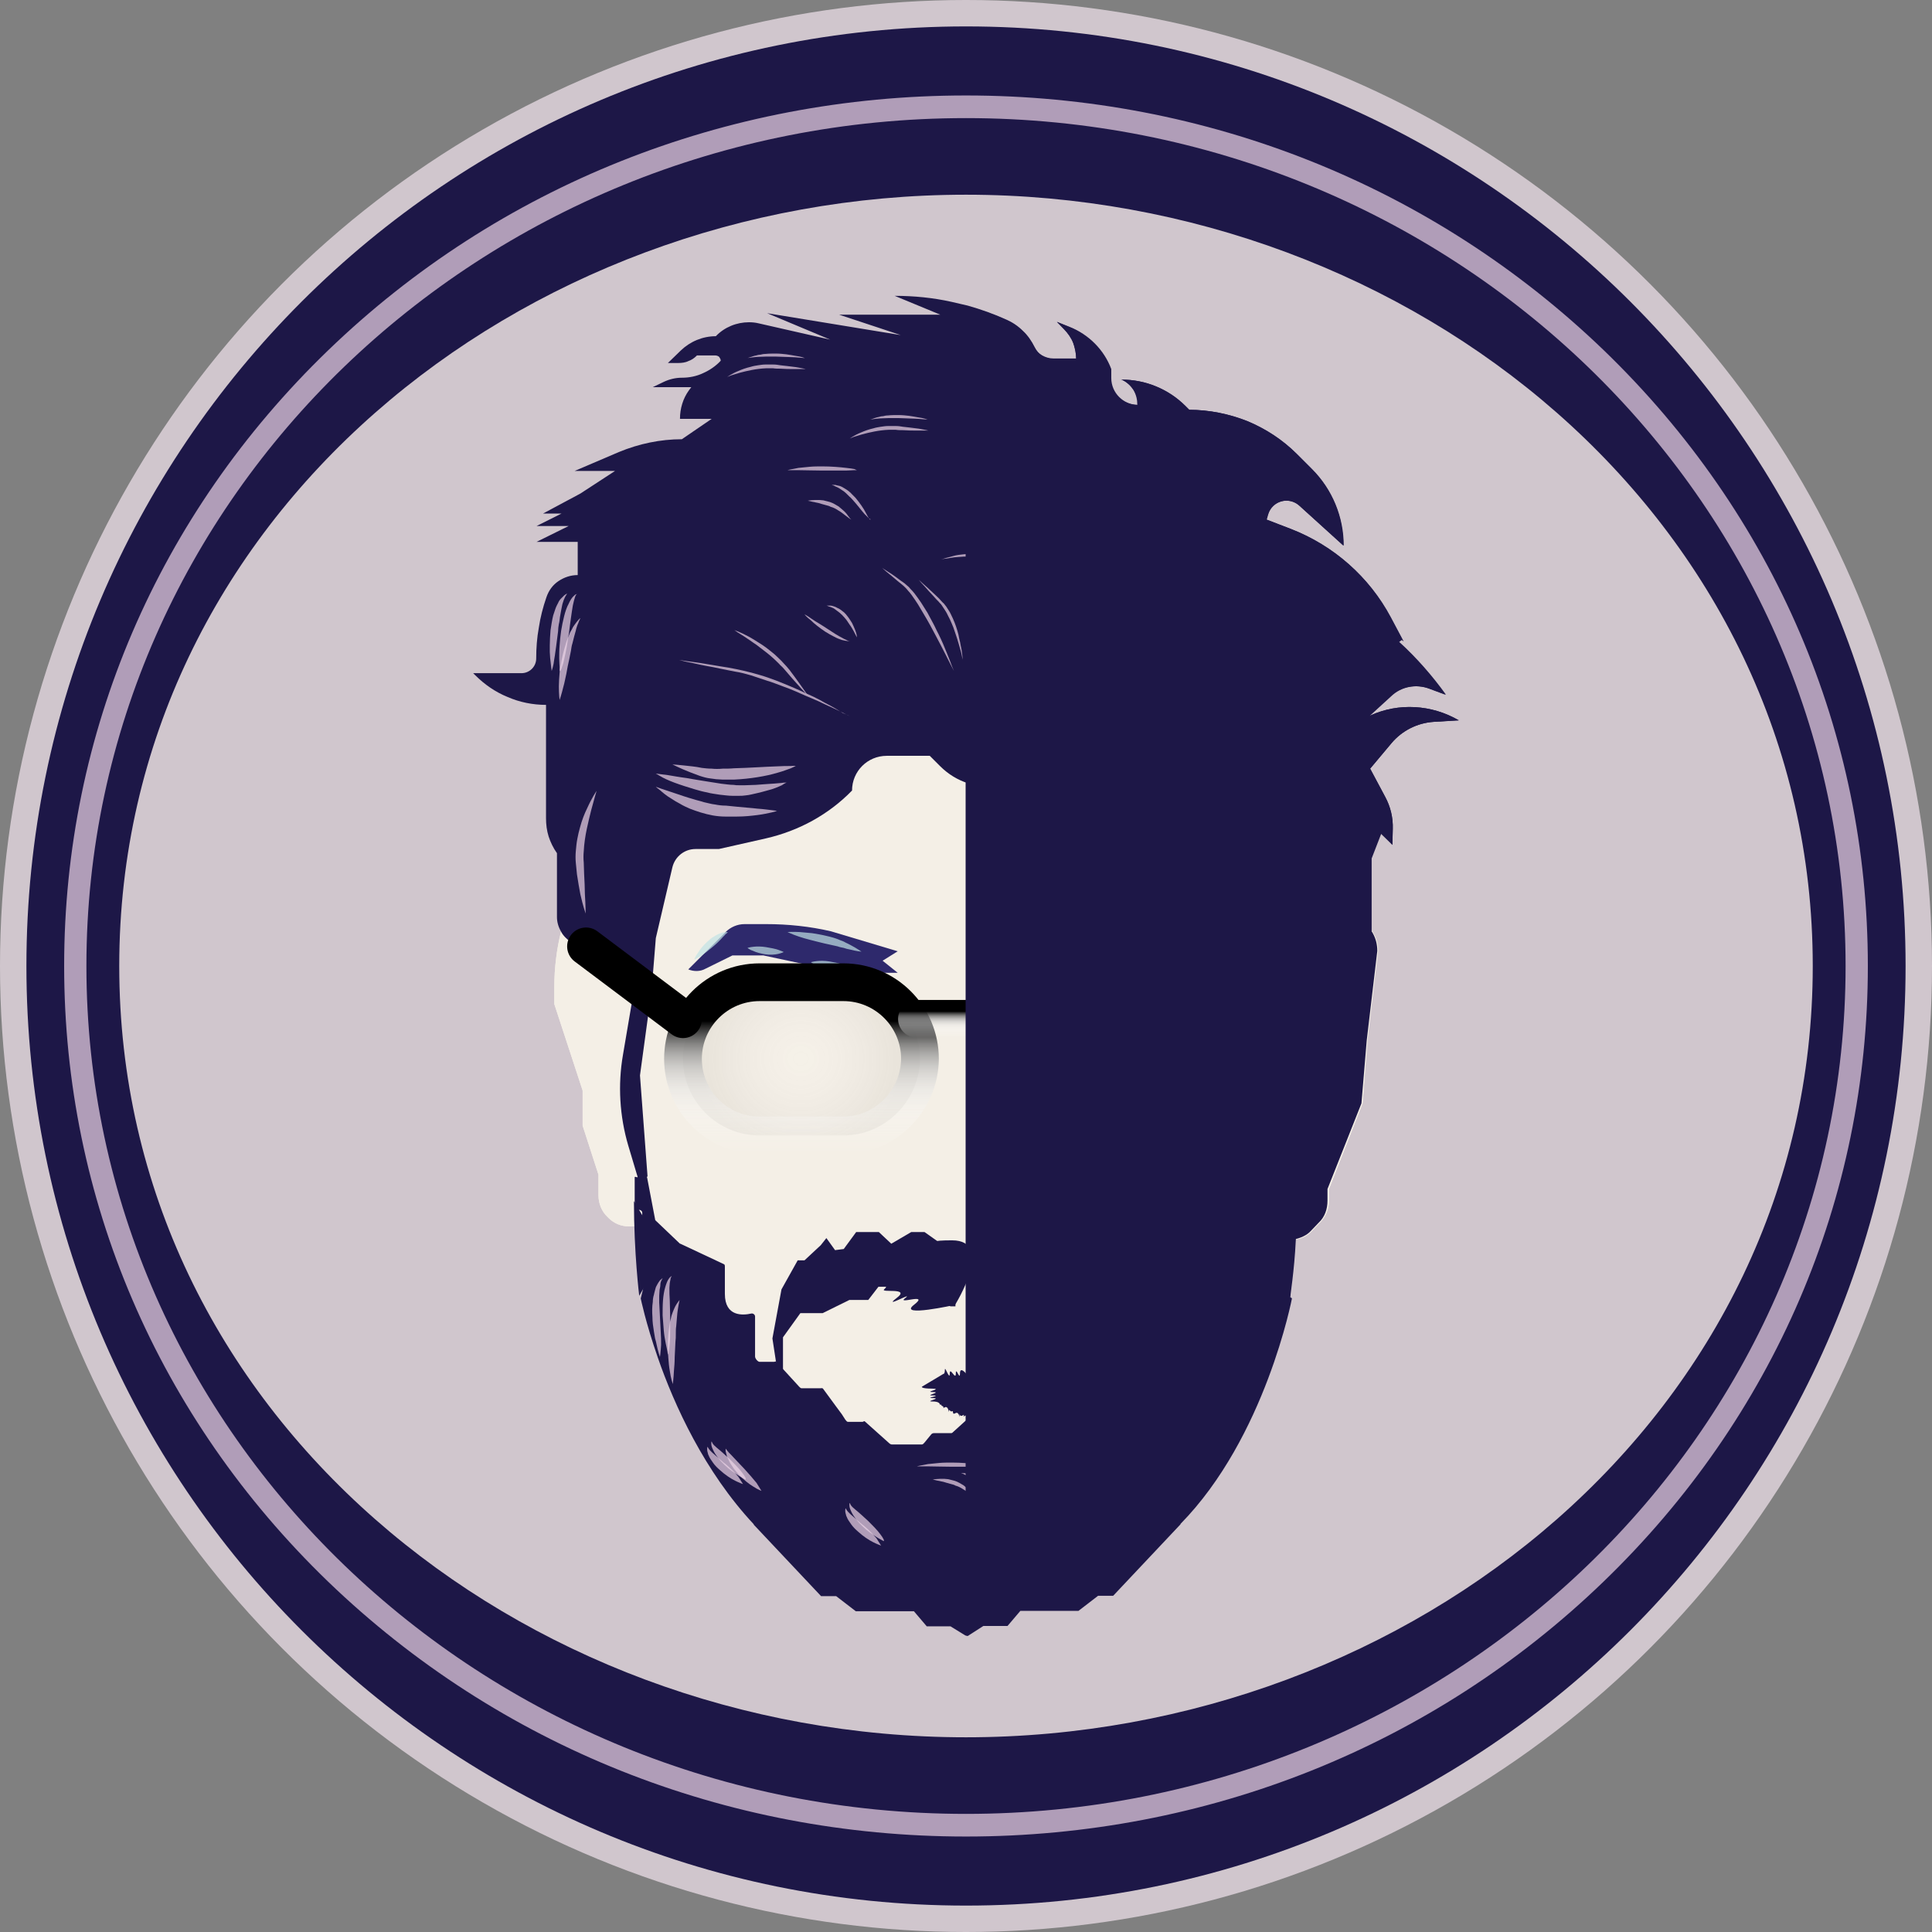 <?xml version="1.0" encoding="utf-8"?>
<!-- Generator: Adobe Illustrator 19.0.0, SVG Export Plug-In . SVG Version: 6.00 Build 0)  -->
<svg version="1.1" id="Layer_1" xmlns="http://www.w3.org/2000/svg" xmlns:xlink="http://www.w3.org/1999/xlink" x="0px" y="0px"
	 viewBox="0 0 512 512" style="enable-background:new 0 0 512 512;" xml:space="preserve">
<rect x="0" y="0" width="512" height="512" fill="#808080" stroke="none"/>
<style type="text/css">
	.st0{opacity:0.7;fill:#F2E4EF;}
	.st1{fill:#1D1747;}
	.st2{opacity:0.7;}
	.st3{fill:#EED5E8;}
	.st4{fill:#F4EFE6;}
	.st5{fill:#2E296C;}
	.st6{fill:#C1E3E4;}
	.st7{fill:url(#XMLID_52_);stroke:url(#XMLID_57_);stroke-width:10;stroke-miterlimit:10;}
	.st8{fill:url(#XMLID_115_);stroke:url(#XMLID_120_);stroke-width:10;stroke-miterlimit:10;}
	.st9{fill:none;stroke:url(#XMLID_121_);stroke-width:10;stroke-linecap:round;stroke-miterlimit:10;}
	.st10{fill:none;stroke:#000000;stroke-width:10;stroke-linecap:round;stroke-miterlimit:10;}
</style>
<circle id="XMLID_7_" class="st0" cx="256" cy="256" r="256"/>
<path id="XMLID_13_" class="st1" d="M256,7C118.5,7,7,118.5,7,256s111.5,249,249,249s249-111.5,249-249S393.5,7,256,7z M256,460.4
	c-118.4,0-224.4-86-224.4-204.4S137.6,51.6,256,51.6s224.4,86,224.4,204.4S374.4,460.4,256,460.4z"/>
<g id="XMLID_5_" class="st2">
	<g id="XMLID_55_">
		<path id="XMLID_53_" class="st3" d="M256,486.7c-63.8,0-123.8-24-169-67.5C41.8,375.6,17,317.6,17,256S41.8,136.4,87,92.8
			c45.1-43.5,105.2-67.5,169-67.5s123.8,24,169,67.5C470.2,136.4,495,194.4,495,256c0,61.6-24.9,119.6-70.1,163.2
			C379.8,462.7,319.8,486.7,256,486.7z M256,31.3C127.4,31.3,22.9,132.1,22.9,256c0,123.9,104.6,224.7,233.1,224.7
			S489.1,379.9,489.1,256C489.1,132.1,384.6,31.3,256,31.3z"/>
	</g>
</g>
<g id="XMLID_6_" class="st2">
	<path id="XMLID_232_" class="st3" d="M249.2,92.4c0,0,0.3,0,0.9,0.1c0.6,0.1,1.4,0.2,2.3,0.4c0.9,0.2,2,0.5,3.2,0.9
		c1.1,0.4,2.3,0.9,3.5,1.6c1.1,0.6,2.2,1.3,3.2,2.1c1,0.8,1.8,1.6,2.4,2.3c0.6,0.7,1.1,1.4,1.4,1.9c0.3,0.5,0.4,0.8,0.4,0.8
		s-0.8-1-2.3-2.2c-0.7-0.6-1.6-1.3-2.5-2c-1-0.7-2-1.3-3.1-1.9c-2.2-1.2-4.5-2.2-6.3-2.8c-0.9-0.3-1.6-0.6-2.2-0.7
		C249.5,92.5,249.2,92.4,249.2,92.4z"/>
</g>
<g id="XMLID_26_" class="st2">
	<path id="XMLID_230_" class="st3" d="M206.7,100.1c0,0-0.7-0.1-1.8-0.1c-1.1,0-2.5,0-3.8,0.3c-0.3,0.1-0.7,0.1-1,0.2
		c-0.3,0.1-0.7,0.2-1,0.3c-0.6,0.2-1.2,0.4-1.7,0.6c-0.5,0.2-0.9,0.4-1.1,0.6c-0.2,0.2-0.3,0.4-0.3,0.4s0-0.2,0.2-0.5
		c0.2-0.3,0.5-0.7,1-1c0.5-0.3,1-0.7,1.7-0.9c0.3-0.1,0.6-0.3,1-0.4c0.4-0.1,0.7-0.2,1.1-0.3c1.5-0.3,3-0.2,4.1,0.1
		C206.1,99.7,206.7,100.1,206.7,100.1z"/>
</g>
<g id="XMLID_126_" class="st2">
	<path id="XMLID_217_" class="st3" d="M228.7,371.6c0,0-0.3,0.1-0.7,0.3c-0.5,0.2-1.1,0.5-2,0.7c-0.8,0.3-1.8,0.5-2.9,0.7
		c-1.1,0.2-2.2,0.3-3.4,0.4c-0.6,0-1.2,0-1.7,0c-0.6,0-1.2-0.1-1.7-0.2c-0.6-0.1-1.1-0.2-1.6-0.4c-0.5-0.2-0.9-0.3-1.3-0.5
		c-1.6-0.7-2.6-1.3-2.6-1.3s1.2,0,2.9,0.2c0.4,0,0.9,0.1,1.4,0.2c0.5,0,0.9,0.1,1.4,0.1c0.5,0,1,0,1.6,0c0.5,0,1.1,0,1.6,0
		c1.1,0,2.2-0.1,3.3-0.1c1,0,2-0.1,2.9-0.1c0.9,0,1.6,0,2.1,0C228.4,371.6,228.7,371.6,228.7,371.6z"/>
</g>
<g id="XMLID_125_" class="st2">
	<path id="XMLID_215_" class="st3" d="M208.4,372.7c0,0,1.3,0.1,3.1,0.3c0.5,0.1,0.9,0.1,1.5,0.2c0.5,0.1,1.1,0.1,1.6,0.2
		c1.1,0.2,2.3,0.3,3.5,0.5c0.6,0.1,1.2,0.1,1.7,0.2c0.6,0,1.1,0.1,1.6,0.1c0.5,0,1.1,0,1.6-0.1c0.5,0,1,0,1.5-0.1
		c0.9,0,1.7-0.1,2.2-0.1c0.5,0,0.8-0.1,0.8-0.1s-0.2,0.2-0.7,0.5c-0.5,0.3-1.2,0.6-2.1,0.9c-0.4,0.1-0.9,0.3-1.5,0.4
		c-0.5,0.1-1,0.3-1.7,0.3c-0.3,0.1-0.6,0.1-0.9,0.1c-0.3,0-0.6,0-0.9,0c-0.6,0-1.3-0.1-1.9-0.1c-0.6-0.1-1.2-0.2-1.8-0.3
		c-0.6-0.1-1.2-0.3-1.7-0.4c-1.1-0.3-2.1-0.7-3-1.1C209.4,373.4,208.4,372.7,208.4,372.7z"/>
</g>
<g id="XMLID_124_" class="st2">
	<path id="XMLID_212_" class="st3" d="M208.4,374.6c0,0,1.1,0.3,2.8,0.8c0.8,0.3,1.8,0.5,2.7,0.8c1,0.3,2.1,0.5,3.1,0.7
		c0.5,0.1,1,0.1,1.6,0.2c0.6,0.1,1.1,0.1,1.6,0.2c1.1,0.1,2,0.2,2.9,0.3c1.7,0.2,2.9,0.4,2.9,0.4s-1.1,0.4-2.8,0.7
		c-0.9,0.1-1.9,0.3-3,0.3c-0.5,0-1.1,0-1.7,0c-0.5,0-1.2-0.1-1.8-0.2c-1.2-0.2-2.4-0.6-3.4-1c-1-0.4-1.9-1-2.6-1.5
		C209.2,375.5,208.4,374.6,208.4,374.6z"/>
</g>
<path id="XMLID_281_" class="st4" d="M365.2,252l-2.8,23.7l-1.3,16.7l-8.9,22.7v3.1c0,2.2-0.9,4.3-2.4,5.8l-2.2,2.3
	c-1,1.1-2.4,1.8-3.8,2.1c-0.6,0.1-1.2,0.2-1.7,0.2h-3.5l-1.1,5l-2.5,11.4l-0.5,2.5c-1,4.4-2.9,8.5-5.6,12.1l-9.6,12.5
	c-1.6,2-3.4,3.9-5.4,5.5l-26.6,20.6c-6.3,4.8-13.9,7.5-21.9,7.5h-25.7c-8,0-15.8-2.7-22-7.6L194.5,380c-1.8-1.4-3.4-3-4.9-4.8
	l-10.1-12.5c-0.6-0.7-1.1-1.4-1.6-2.1c-0.3-0.5-0.6-1-0.9-1.5c-1.2-2-2.1-4.1-2.8-6.3c-0.1-0.2-0.1-0.4-0.2-0.6l-3.3-11.2l-0.2-0.8
	l-1.9-6.6v-8.6h-2c-2,0-3.9-0.8-5.3-2.2l-0.3-0.3c-1.6-1.5-2.4-3.6-2.4-5.8v-5.4l-4.2-13v-9.3l-7.5-22.9v-4.5c0-5,0.6-10,1.8-14.8
	c0.3-1.4,0.7-2.7,1.1-4.1l1.7-5.4l20.7-65.1l28.3-2l21.5-1.5l5.1-0.3l20.8-1.4l5.5-0.4l0.1,0l3-0.2l13.3-0.9l9.1-0.6l15.1-1
	l59.1,32.6v45.8h2.3c2.7,0,5.2,1.1,6.9,2.9c0.4,0.4,0.8,0.8,1.1,1.3c0,0,0.1,0.1,0.1,0.1c0.2,0.3,0.3,0.5,0.5,0.8
	C364.8,248.7,365.2,250.3,365.2,252z"/>
<path id="XMLID_279_" class="st4" d="M365.2,252l-2.8,23.7l-1.3,16.7l-8.9,22.7v3.1c0,2.2-0.9,4.3-2.4,5.8l-2.2,2.3
	c-1,1.1-2.4,1.8-3.8,2.1c-0.6,0.1-1.2,0.2-1.7,0.2h-3.5l-1.1,5l-2.5,11.4l-0.5,2.5c-1,4.4-2.9,8.5-5.6,12.1l-9.6,12.5
	c-1.6,2-3.4,3.9-5.4,5.5l-26.6,20.6c-6.3,4.8-13.9,7.5-21.9,7.5h-25.7c-8,0-15.8-2.7-22-7.6L194.5,380c-1.8-1.4-3.4-3-4.9-4.8
	l-10.1-12.5c-0.6-0.7-1.1-1.4-1.6-2.1c-0.3-0.5-0.6-1-0.9-1.5c-1.2-2-2.1-4.1-2.8-6.3c-0.1-0.2-0.1-0.4-0.2-0.6l-3.3-11.2l-0.2-0.8
	l-1.9-6.6v-8.6h-2c-2,0-3.9-0.8-5.3-2.2l-0.3-0.3c-1.6-1.5-2.4-3.6-2.4-5.8v-5.4l-4.2-13v-9.3l-7.5-22.9v-4.5c0-5,0.6-10,1.8-14.8
	c0.3-1.4,0.7-2.7,1.1-4.1l1.7-5.4l20.7-65.1l28.3-2l21.5-1.5l5.1-0.3l20.8-1.4l5.5-0.4l0.1,0l3-0.2l13.3-0.9l9.1-0.6l15.1-1
	l59.1,32.6v45.8h2.3c2.7,0,5.2,1.1,6.9,2.9c0.4,0.4,0.8,0.8,1.1,1.3c0,0,0.1,0.1,0.1,0.1c0.2,0.3,0.3,0.5,0.5,0.8
	C364.8,248.7,365.2,250.3,365.2,252z"/>
<path id="XMLID_236_" class="st1" d="M386.6,190.9l-6.7,0.4c-4.3,0.3-8.3,2.3-11.1,5.6l-5.7,6.8l4,7.5c1.4,2.6,2.1,5.5,2,8.5
	l-0.1,4.2l-2.9-3.1l-2.6,6.7v19.7c0,4.3-3.5,7.8-7.8,7.8l0,0l-8.5,8v29.6l-2.2,23.9l-0.8,1l-0.7,0.8l-0.7,0.9l-3.7,4.6l0.3-3.3
	l2.4-30.4v-20.8l-2.2-4.3l-8.7-16.7c-3.6-6.8-5.4-14.4-5.4-22.1v-16.3c0-3.9-3.2-7.1-7.1-7.1c-2.2,2.2-5.1,3.3-7.9,3.3
	c-2.9,0-5.8-1.1-8-3.3l-7.9-7.9c-3.9,0-7.7,0.8-11.3,2.2c-3.5,1.5-6.8,3.6-9.6,6.4l-3.3,3.3c-2.5,1.2-5.2,1.7-7.9,1.7
	c-2,0-4-0.3-5.9-0.9c-2.8-0.9-5.3-2.4-7.5-4.6l-2.7-2.7H235c-5.1,0-9.2,4.1-9.2,9.2c-3.1,3.2-6.7,5.9-10.5,8
	c-3.8,2.1-8,3.7-12.4,4.7l-12.4,2.8h-6.2c-2.9,0-5.4,2-6.1,4.8l-4.4,18.8l-1.1,13.6l-0.2,1.5l-2.9,21.3l2,26.7l-0.2,0.3l-1.6,2.5
	l-1-3.2h0l-2.3-7.7c-2.3-7.8-2.8-16.1-1.4-24.1l2.6-15.3l-12.3-13.3l0-0.1c-2.2,0-4.1-0.9-5.5-2.3c-0.5-0.5-0.9-1-1.2-1.6
	c-0.7-1.2-1.1-2.5-1.1-3.9v-16.9c-1-1.4-1.7-2.9-2.2-4.4c-0.5-1.6-0.7-3.2-0.7-4.9v-30c-3.5,0-7-0.7-10.2-2.1
	c-3.2-1.3-6.1-3.3-8.6-5.8l-0.5-0.5h12.8c2.1,0,3.9-1.7,3.9-3.9c0-2.7,0.2-5.5,0.7-8.2c0.4-2.7,1.1-5.4,2-8c0.6-1.8,1.7-3.3,3.2-4.3
	c1.5-1,3.2-1.6,5.1-1.6v-8.8h-10.9l8.5-4.2h-8.5l6.6-3.3h-4.9l9.9-5.3l9.2-6h-10.7l11.7-5c5.3-2.2,11-3.4,16.7-3.4l7.9-5.4h-8.4
	c0-1.4,0.2-2.7,0.6-4c0.4-1.3,1-2.5,1.8-3.6l0.6-0.8H173l2.9-1.4c1.5-0.7,3.1-1.1,4.8-1.1c2,0,3.9-0.4,5.6-1.2
	c1.8-0.8,3.4-1.9,4.7-3.3c0-0.4-0.2-0.7-0.4-1c-0.2-0.2-0.6-0.4-1-0.4h-4.9c-0.7,0.7-1.4,1.2-2.3,1.5c-0.8,0.4-1.8,0.5-2.7,0.5h-2.7
	l3.4-3.3c2.5-2.4,5.8-3.8,9.3-3.8c2.3-2.4,5.5-3.7,8.8-3.7c0.9,0,1.8,0.1,2.6,0.3L220,90l-16.7-7l35.4,5.8l-16.3-5.4h26.8l-12.1-5
	c5.1,0,10.2,0.5,15.1,1.6c1.4,0.3,2.9,0.7,4.3,1c3.5,1,6.9,2.2,10.2,3.7c1.6,0.7,3.1,1.7,4.4,3c1.3,1.2,2.3,2.7,3.1,4.3
	c0.5,1,1.2,1.8,2,2.3c0.9,0.5,1.9,0.9,3,0.9h6c0-1.5-0.3-2.9-0.8-4.3c-0.5-1.3-1.4-2.6-2.4-3.6l-1.9-2l3.3,1.3
	c5.1,2,9.2,6.1,11.1,11.2v2.4c0,3.9,3.2,7.1,7.1,7.1c0-1.4-0.4-2.7-1.1-3.9c-0.7-1.1-1.8-2.1-3-2.7l-0.3-0.1c3.2,0,6.3,0.6,9.2,1.8
	c2.9,1.2,5.5,2.9,7.8,5.2l1,1c5.3,0,10.6,1.1,15.4,3c4.8,2,9.3,4.9,13.1,8.7l4,4c5.4,5.4,8.4,12.7,8.4,20.3l-11.7-10.6
	c-2.8-2.5-7.2-1.3-8.3,2.3l-0.4,1.4l6.5,2.5c11.3,4.4,20.7,12.7,26.4,23.4l3.4,6.4l-0.4-0.4l-7.1-8.8c-5.5-6.7-12.9-11.5-21.2-13.8
	l24.4,20.4c1.1,0.9,2.2,1.9,3.2,2.8c4.6,4.2,8.7,8.9,12.3,13.9l-4.3-1.6c-3.5-1.3-7.5-0.6-10.2,2l-5.8,5.3l0.4-0.2
	C370.6,186.2,379.4,186.7,386.6,190.9z"/>
<g id="XMLID_8_" class="st2">
	<path id="XMLID_222_" class="st3" d="M225.2,189.8c0,0-0.7-0.3-1.8-0.9c-1.2-0.6-2.9-1.4-4.9-2.3c-1-0.5-2.1-1-3.3-1.5
		c-1.2-0.5-2.4-1-3.7-1.6c-1.3-0.6-2.6-1.1-4-1.6c-1.4-0.5-2.8-1.1-4.2-1.5c-1.4-0.5-2.8-0.9-4.2-1.4c-1.4-0.4-2.8-0.8-4.2-1
		c-1.4-0.3-2.7-0.5-4-0.8c-1.3-0.3-2.5-0.5-3.6-0.7c-2.2-0.4-4-0.9-5.3-1.1c-1.3-0.3-2-0.5-2-0.5s0.7,0.1,2,0.3
		c1.3,0.2,3.2,0.4,5.4,0.8c1.1,0.2,2.3,0.4,3.6,0.6c1.3,0.2,2.6,0.4,4,0.7c1.4,0.3,2.8,0.6,4.3,1c1.4,0.4,2.9,0.8,4.3,1.3
		c1.4,0.5,2.8,1,4.2,1.6c1.4,0.6,2.7,1.1,4,1.7c1.3,0.6,2.5,1.2,3.7,1.7c1.2,0.6,2.2,1.1,3.2,1.7c2,1,3.6,2,4.7,2.7
		C224.5,189.4,225.2,189.8,225.2,189.8z"/>
</g>
<g id="XMLID_9_" class="st2">
	<path id="XMLID_205_" class="st3" d="M210.9,203c0,0-0.5,0.2-1.3,0.6c-0.9,0.3-2.1,0.8-3.6,1.2c-3,0.9-7.2,1.6-11.4,1.8
		c-1.1,0-2.1,0-3.2,0c-0.5,0-1-0.1-1.6-0.1c-0.5-0.1-1-0.1-1.5-0.2c-1-0.1-2-0.4-2.9-0.7c-0.8-0.3-1.6-0.6-2.4-0.9
		c-1.5-0.6-2.7-1.1-3.5-1.5c-0.8-0.4-1.3-0.6-1.3-0.6s0.5,0,1.5,0.1c0.9,0.1,2.2,0.2,3.8,0.4c0.8,0.1,1.6,0.2,2.5,0.4
		c0.8,0.1,1.7,0.2,2.6,0.2c0.9,0.1,1.9,0.1,2.9,0c1,0,2,0,3-0.1c4-0.1,8.1-0.4,11.2-0.5c1.5-0.1,2.9-0.1,3.8-0.1
		C210.4,202.9,210.9,203,210.9,203z"/>
</g>
<g id="XMLID_10_" class="st2">
	<path id="XMLID_203_" class="st3" d="M173.8,205c0,0,0.6,0.1,1.5,0.2c1,0.1,2.4,0.3,4,0.6c0.8,0.1,1.7,0.3,2.7,0.4
		c0.9,0.2,1.9,0.3,2.9,0.5c2,0.3,4.2,0.7,6.3,1c1.1,0.1,2.1,0.3,3.2,0.3c0.5,0.1,1,0.1,1.5,0.1c0.5,0,1,0,1.5,0c0.9,0,2-0.1,2.9-0.1
		c0.9-0.1,1.8-0.1,2.7-0.2c1.7-0.1,3-0.2,4-0.3c0.5-0.1,0.9-0.1,1.1-0.1c0.3,0,0.4-0.1,0.4-0.1s-0.1,0.1-0.3,0.2
		c-0.2,0.1-0.6,0.3-1,0.6c-0.9,0.4-2.2,1-3.9,1.4c-0.8,0.2-1.7,0.5-2.7,0.7c-1,0.2-1.9,0.5-3.1,0.6c-0.6,0.1-1.1,0.1-1.7,0.1
		c-0.6,0-1.1,0-1.7,0c-1.1,0-2.3-0.2-3.4-0.3c-1.1-0.2-2.3-0.3-3.3-0.6c-1.1-0.2-2.2-0.5-3.2-0.8c-2-0.6-3.9-1.2-5.5-1.8
		c-1.6-0.6-2.9-1.2-3.7-1.7C174.3,205.3,173.8,205,173.8,205z"/>
</g>
<g id="XMLID_3_" class="st2">
	<path id="XMLID_201_" class="st3" d="M173.8,208.5c0,0,0.5,0.2,1.4,0.5c0.9,0.3,2.1,0.7,3.6,1.2c1.5,0.5,3.2,1.1,5,1.6
		c0.9,0.3,1.9,0.5,2.8,0.8c1,0.2,1.9,0.5,2.9,0.6c1,0.2,1.9,0.3,2.9,0.3c1,0.1,2,0.2,3,0.3c1.9,0.2,3.7,0.3,5.3,0.5
		c1.6,0.1,2.9,0.3,3.8,0.4c0.9,0.1,1.4,0.2,1.4,0.2s-0.5,0.2-1.4,0.4c-0.9,0.2-2.2,0.5-3.8,0.7c-1.6,0.2-3.4,0.4-5.4,0.4
		c-1,0-2,0-3.1,0c-1,0-2.2-0.1-3.3-0.3c-2.2-0.4-4.3-1.1-6.1-1.8c-0.9-0.4-1.8-0.8-2.6-1.3c-0.8-0.4-1.6-0.9-2.2-1.3
		c-1.4-0.8-2.4-1.7-3.1-2.3C174.2,208.9,173.8,208.5,173.8,208.5z"/>
</g>
<g id="XMLID_83_" class="st2">
	<path id="XMLID_199_" class="st3" d="M341.2,248.8c0,0-0.3-0.4-0.8-1.2c-0.5-0.8-1.1-2-1.7-3.4c-0.6-1.4-1.3-3.2-1.8-5.1
		c-0.3-0.9-0.5-1.9-0.8-3c-0.2-1-0.4-2.1-0.6-3.1c-0.1-1.1-0.3-2.1-0.3-3.2c0-0.5,0-1.1,0-1.6c0-0.5,0-1,0.1-1.6
		c0.1-1,0.2-2.1,0.5-3c0.2-0.9,0.5-1.7,0.7-2.4c0.5-1.5,0.9-2.7,1.3-3.6c0.4-0.9,0.6-1.3,0.6-1.3s0.1,0.5,0.2,1.5
		c0.1,0.9,0.2,2.2,0.2,3.8c0,0.8,0,1.6,0,2.5c0,0.8,0,1.7,0.1,2.6c0.1,0.9,0.2,1.8,0.3,2.8c0.1,1,0.3,2,0.4,2.9c0.1,1,0.3,2,0.4,3
		c0.1,1,0.3,2,0.4,2.9c0.3,1.9,0.5,3.7,0.6,5.2c0.1,1.6,0.2,2.9,0.3,3.8C341.2,248.2,341.2,248.8,341.2,248.8z"/>
</g>
<g id="XMLID_37_" class="st2">
	<path id="XMLID_197_" class="st3" d="M335.2,212.1c0,0,0.1,0.6,0.1,1.6c0,1,0.1,2.4,0,4.1c0,3.4-0.3,7.7-0.4,12c0,1.1,0,2.1,0,3.2
		c0,0.5,0,1,0.1,1.5c0,0.5,0,1,0.1,1.5c0.1,0.9,0.3,2,0.4,2.9c0.1,0.9,0.3,1.8,0.4,2.6c0.2,1.7,0.4,3,0.6,4c0.1,0.5,0.1,0.9,0.2,1.1
		c0.1,0.3,0.1,0.4,0.1,0.4s-0.1-0.1-0.3-0.3c-0.2-0.2-0.4-0.5-0.7-0.9c-0.6-0.8-1.3-2.1-2-3.6c-0.4-0.8-0.7-1.6-1.1-2.5
		c-0.3-0.9-0.7-1.8-1-3c-0.2-0.6-0.3-1.1-0.3-1.7c-0.1-0.6-0.2-1.2-0.2-1.7c-0.1-1.2-0.1-2.3-0.1-3.5c0.1-1.1,0.1-2.3,0.2-3.4
		c0.1-1.1,0.3-2.2,0.5-3.3c0.4-2.1,0.9-4,1.4-5.6c0.5-1.6,1-3,1.5-3.9C334.9,212.6,335.2,212.1,335.2,212.1z"/>
</g>
<g id="XMLID_32_" class="st2">
	<path id="XMLID_195_" class="st3" d="M158.1,209.6c0,0-0.6,2-1.4,5c-0.4,1.5-0.8,3.3-1.2,5.1c-0.4,1.9-0.7,3.9-0.8,5.9
		c-0.1,1-0.1,2,0,3c0,1,0.1,2,0.1,3c0.1,1.9,0.2,3.8,0.2,5.3c0.2,3.1,0.2,5.2,0.2,5.2s-0.7-2-1.4-5.1c-0.3-1.5-0.6-3.4-0.9-5.3
		c-0.1-1-0.2-2-0.3-3c-0.1-1-0.1-2.1,0-3.2c0.1-1.1,0.2-2.2,0.4-3.2c0.2-1,0.4-2,0.7-3c0.5-1.9,1.2-3.7,1.9-5.1
		C156.9,211.3,158.1,209.6,158.1,209.6z"/>
</g>
<g id="XMLID_2_" class="st2">
	<path id="XMLID_220_" class="st3" d="M194.6,167c0,0,0.4,0.1,1.1,0.4c0.7,0.3,1.6,0.7,2.7,1.3c0.5,0.3,1.1,0.6,1.7,1
		c0.6,0.4,1.3,0.8,1.9,1.2c0.6,0.4,1.3,0.9,1.9,1.4c0.6,0.5,1.3,1,1.9,1.6c0.6,0.6,1.2,1.1,1.8,1.8c0.6,0.6,1.1,1.2,1.6,1.8
		c0.9,1.2,1.8,2.4,2.5,3.4c0.7,1,1.3,1.8,1.7,2.4c0.4,0.6,0.6,0.9,0.6,0.9s-0.3-0.3-0.8-0.8c-0.5-0.5-1.2-1.3-2-2.2
		c-0.8-0.9-1.8-2-2.8-3.2c-0.5-0.6-1-1.2-1.6-1.7c-0.5-0.6-1.1-1.1-1.7-1.7c-1.2-1.1-2.5-2.1-3.7-3c-0.6-0.5-1.2-0.9-1.8-1.3
		c-0.6-0.4-1.1-0.8-1.6-1.1c-1-0.7-1.9-1.2-2.5-1.6C195,167.2,194.6,167,194.6,167z"/>
</g>
<g id="XMLID_1_" class="st2">
	<path id="XMLID_218_" class="st3" d="M252.8,177.8c0,0-1-1.9-2.4-4.7c-0.7-1.4-1.6-3.1-2.5-4.8c-0.9-1.7-1.9-3.6-3-5.4
		c-0.5-0.9-1.1-1.8-1.6-2.7c-0.6-0.9-1.1-1.7-1.7-2.5c-0.3-0.4-0.6-0.8-0.9-1.1c-0.3-0.4-0.6-0.7-0.9-1c-0.6-0.6-1.3-1.1-1.9-1.6
		c-1.2-1-2.2-1.9-3-2.5c-0.7-0.6-1.1-1-1.1-1s0.4,0.3,1.2,0.8c0.8,0.5,1.9,1.2,3.2,2.2c0.6,0.5,1.4,0.9,2.1,1.6c0.4,0.3,0.7,0.6,1,1
		c0.3,0.3,0.7,0.7,1,1.1c0.6,0.8,1.2,1.6,1.8,2.5c0.6,0.9,1.1,1.8,1.7,2.7c0.5,0.9,1,1.9,1.5,2.8c0.5,0.9,0.9,1.9,1.4,2.8
		c0.9,1.8,1.6,3.5,2.2,5c0.6,1.5,1.1,2.7,1.4,3.6C252.6,177.3,252.8,177.8,252.8,177.8z"/>
</g>
<g id="XMLID_14_" class="st2">
	<path id="XMLID_206_" class="st3" d="M255.1,174.8c0,0-0.1-0.4-0.2-1c-0.1-0.7-0.4-1.6-0.7-2.7c-0.3-1.1-0.7-2.4-1.2-3.8
		c-0.2-0.7-0.5-1.4-0.8-2.1c-0.3-0.7-0.6-1.4-1-2.1c-0.3-0.7-0.7-1.3-1.1-1.9c-0.2-0.3-0.4-0.6-0.6-0.9c-0.2-0.3-0.5-0.5-0.7-0.8
		c-0.5-0.5-1-1-1.4-1.5c-0.5-0.5-0.9-1-1.3-1.4c-0.8-0.9-1.4-1.6-1.9-2.1c-0.4-0.5-0.7-0.8-0.7-0.8s0.3,0.2,0.8,0.7
		c0.5,0.5,1.3,1.1,2.1,1.9c0.4,0.4,0.9,0.8,1.4,1.3c0.5,0.5,1,0.9,1.5,1.5c0.3,0.3,0.5,0.6,0.8,0.8c0.2,0.3,0.5,0.6,0.7,0.9
		c0.4,0.7,0.9,1.3,1.2,2c0.7,1.4,1.3,2.9,1.7,4.3c0.2,0.7,0.4,1.4,0.5,2.1c0.2,0.7,0.3,1.3,0.4,1.9
		C255.1,173.2,255.1,174.8,255.1,174.8z"/>
</g>
<g id="XMLID_15_" class="st2">
	<path id="XMLID_183_" class="st3" d="M359.2,217.2c0,0-0.1-0.3-0.4-0.8c-0.2-0.5-0.5-1.3-0.9-2.1c-0.3-0.9-0.7-1.9-1.2-2.9
		c-0.2-0.5-0.5-1.1-0.7-1.6c-0.2-0.5-0.5-1.1-0.7-1.6c-0.3-0.5-0.5-1.1-0.8-1.6c-0.3-0.5-0.5-1-0.8-1.5c-0.3-0.5-0.5-1-0.8-1.4
		c-0.3-0.4-0.5-0.9-0.8-1.3c-0.3-0.4-0.5-0.7-0.7-1.1c-0.2-0.3-0.4-0.6-0.6-0.8c-0.3-0.5-0.5-0.8-0.5-0.8s0.3,0.1,0.9,0.3
		c0.3,0.1,0.6,0.2,1,0.4c0.3,0.2,0.7,0.4,1.2,0.7c0.4,0.3,0.8,0.7,1.3,1c0.4,0.4,0.8,0.9,1.2,1.3c0.4,0.5,0.8,1,1.1,1.6
		c0.4,0.6,0.6,1.2,0.9,1.8c0.3,0.6,0.5,1.2,0.7,1.9c0.2,0.6,0.4,1.2,0.5,1.9c0.3,1.2,0.3,2.4,0.3,3.4c0,1-0.1,1.8-0.2,2.4
		C359.3,216.9,359.2,217.2,359.2,217.2z"/>
</g>
<g id="XMLID_17_" class="st2">
	<path id="XMLID_190_" class="st3" d="M272.2,175.6c0,0-0.1-0.4-0.4-1c-0.2-0.6-0.5-1.5-0.8-2.6c-0.7-2.2-1.4-5.1-2-8
		c-0.3-1.5-0.5-3-0.7-4.4c-0.1-0.7-0.1-1.4-0.1-2.1c0-0.7,0-1.3,0.1-1.8c0.1-1.1,0.1-2.1,0.2-2.7c0.1-0.7,0.1-1,0.1-1s0,0.4,0.1,1
		c0,0.7,0.1,1.6,0.2,2.7c0,0.6,0.1,1.2,0.1,1.8c0.1,0.6,0.2,1.3,0.3,2c0.1,0.7,0.2,1.4,0.4,2.1c0.1,0.7,0.3,1.5,0.4,2.2
		c0.6,2.9,1.1,5.9,1.6,8.1c0.2,1.1,0.4,2,0.5,2.7C272.1,175.3,272.2,175.6,272.2,175.6z"/>
</g>
<g id="XMLID_18_" class="st2">
	<path id="XMLID_188_" class="st3" d="M313.3,152c0,0-0.3-0.6-0.9-1.6c-0.6-1-1.4-2.5-2.5-4.2c-0.6-0.8-1.2-1.7-1.9-2.7
		c-0.7-0.9-1.5-1.8-2.3-2.8c-0.8-0.9-1.8-1.8-2.8-2.6c-0.5-0.4-1-0.8-1.6-1.2c-0.5-0.4-1.1-0.7-1.7-1l-0.9-0.4l-0.9-0.4
		c-0.6-0.3-1.2-0.5-1.9-0.7c-1.2-0.4-2.5-0.8-3.7-1.1c-1.2-0.3-2.4-0.6-3.5-0.9c-1.1-0.3-2.2-0.5-3.2-0.7c-2-0.4-3.6-0.7-4.8-0.9
		c-1.2-0.2-1.8-0.3-1.8-0.3s2.7,0,6.7,0.6c1,0.1,2.1,0.3,3.2,0.5c1.1,0.2,2.4,0.4,3.6,0.8c1.2,0.3,2.5,0.6,3.8,1.1
		c0.6,0.2,1.3,0.4,1.9,0.7l0.9,0.4c0.3,0.1,0.6,0.3,1,0.5c0.6,0.3,1.2,0.7,1.8,1.1c0.6,0.4,1.1,0.8,1.6,1.2c1,0.9,2,1.8,2.8,2.8
		c0.8,1,1.6,2,2.2,2.9c0.7,1,1.2,1.9,1.8,2.8c1,1.8,1.7,3.3,2.2,4.4C313.1,151.4,313.3,152,313.3,152z"/>
</g>
<g id="XMLID_19_" class="st2">
	<path id="XMLID_175_" class="st3" d="M311.7,156.4c0,0-0.5-0.3-1.3-0.8c-0.8-0.5-1.9-1.3-3.1-2.2c-1.3-1-2.7-2.1-4.1-3.4
		c-1.5-1.3-3-2.6-4.5-4c-0.8-0.7-1.5-1.4-2.2-2c-0.8-0.6-1.5-1.3-2.2-1.9c-0.7-0.6-1.4-1.2-2-1.6c-0.3-0.2-0.6-0.4-1-0.7
		c-0.4-0.2-0.7-0.4-1.1-0.6c-1.4-0.8-2.5-1.6-3.2-2.1c-0.8-0.6-1.2-0.9-1.2-0.9s0.5,0,1.5,0.2c0.9,0.1,2.2,0.4,3.8,0.7
		c0.4,0.1,0.8,0.2,1.2,0.3c0.4,0.1,0.9,0.3,1.4,0.5c0.9,0.4,1.8,0.9,2.7,1.4c0.9,0.5,1.7,1.2,2.6,1.8c0.8,0.7,1.7,1.3,2.4,2.1
		c3.2,2.9,5.9,6.1,7.7,8.8c0.9,1.3,1.6,2.5,2,3.3C311.4,155.9,311.7,156.4,311.7,156.4z"/>
</g>
<g id="XMLID_20_" class="st2">
	<path id="XMLID_184_" class="st3" d="M264.8,132.7c0,0,0.4,0.2,1.2,0.5c0.8,0.4,1.8,0.9,3.1,1.6c1.3,0.7,2.7,1.5,4.3,2.5
		c0.8,0.5,1.5,1,2.3,1.6c0.8,0.6,1.5,1.1,2.3,1.7l1.1,1c0.3,0.3,0.7,0.7,1,1c0.3,0.4,0.6,0.7,1,1.1c0.3,0.4,0.6,0.7,0.8,1.1
		c1.1,1.5,1.9,3,2.5,4.3c0.6,1.3,0.9,2.5,1.1,3.3c0.2,0.8,0.2,1.3,0.2,1.3s-0.1-0.5-0.4-1.3c-0.3-0.8-0.7-1.9-1.4-3.1
		c-0.3-0.6-0.7-1.3-1.2-2c-0.4-0.7-1-1.4-1.5-2c-0.3-0.3-0.6-0.7-0.9-1c-0.3-0.3-0.6-0.7-0.9-1c-0.3-0.3-0.7-0.6-1-1l-1.1-0.9
		c-0.7-0.6-1.5-1.2-2.2-1.7c-0.8-0.5-1.5-1.1-2.2-1.6c-1.5-1-2.8-2-4.1-2.7C266.4,133.7,264.8,132.7,264.8,132.7z"/>
</g>
<g id="XMLID_21_" class="st2">
	<path id="XMLID_178_" class="st3" d="M249.3,148.3c0,0,0.6-0.2,1.6-0.5c0.5-0.1,1.2-0.3,1.9-0.5c0.7-0.2,1.6-0.3,2.5-0.4
		c0.9-0.1,1.9-0.2,3-0.2c1.1,0,2.2,0,3.4,0.2c1.2,0.2,2.4,0.4,3.6,0.7c1.2,0.4,2.4,0.8,3.5,1.4c0.5,0.3,1.1,0.6,1.6,1
		c0.5,0.4,1.1,0.8,1.5,1.2l0.7,0.6c0.2,0.2,0.4,0.5,0.6,0.7l0.6,0.7c0.2,0.2,0.4,0.5,0.5,0.7c0.4,0.5,0.7,1,1,1.4
		c0.3,0.5,0.6,1,0.8,1.5c0.3,0.5,0.5,1,0.7,1.4c0.2,0.5,0.4,0.9,0.6,1.4c0.3,0.9,0.6,1.7,0.8,2.4c0.2,0.7,0.3,1.4,0.5,1.9
		c0.2,1.1,0.3,1.7,0.3,1.7s-0.1-0.6-0.5-1.6c-0.2-0.5-0.4-1.1-0.6-1.8c-0.1-0.4-0.3-0.7-0.4-1.1c-0.2-0.4-0.3-0.8-0.5-1.2
		c-0.2-0.4-0.4-0.9-0.6-1.3c-0.2-0.4-0.5-0.9-0.7-1.3c-0.3-0.5-0.5-0.9-0.9-1.4c-0.3-0.5-0.6-0.9-1-1.4c-0.2-0.2-0.4-0.4-0.5-0.7
		l-0.6-0.6c-0.4-0.4-0.8-0.8-1.3-1.2c-0.4-0.4-0.9-0.7-1.4-1.1c-0.4-0.4-1-0.6-1.6-0.9c-1-0.6-2.2-1-3.3-1.4
		c-1.1-0.4-2.3-0.6-3.4-0.8c-1.1-0.2-2.2-0.3-3.3-0.3c-1.1,0-2,0-3,0c-0.9,0.1-1.8,0.1-2.5,0.2c-0.7,0.1-1.4,0.2-1.9,0.3
		C249.9,148.1,249.3,148.3,249.3,148.3z"/>
</g>
<g id="XMLID_22_" class="st2">
	<path id="XMLID_176_" class="st3" d="M213.2,162.8c0,0,0.8,0.4,1.9,1.2c0.6,0.4,1.2,0.8,1.9,1.2c0.7,0.4,1.4,0.9,2.2,1.4
		c1.5,1,2.9,1.9,4.1,2.5c0.3,0.2,0.6,0.3,0.8,0.4c0.2,0.1,0.4,0.2,0.6,0.3c0.4,0.2,0.6,0.2,0.6,0.2s-0.2,0-0.6-0.1
		c-0.2,0-0.4-0.1-0.7-0.1c-0.3-0.1-0.6-0.1-0.9-0.2c-0.6-0.2-1.4-0.5-2.1-0.9c-0.8-0.4-1.5-0.8-2.3-1.3c-1.5-1-2.9-2.1-3.8-3
		C213.7,163.5,213.2,162.8,213.2,162.8z"/>
</g>
<g id="XMLID_23_" class="st2">
	<path id="XMLID_172_" class="st3" d="M245.8,111.2c0,0-1-0.1-2.4-0.2c-0.7,0-1.5-0.1-2.4-0.1c-0.9,0-1.8-0.1-2.8-0.1
		c-0.5,0-0.9,0-1.4,0c-0.5,0-0.9,0-1.4,0c-0.9,0-1.7,0.1-2.4,0.1c-0.4,0-0.7,0.1-1,0.1c-0.3,0-0.5,0.1-0.7,0.1
		c-0.4,0-0.7,0.1-0.7,0.1s0.2-0.1,0.6-0.2c0.4-0.1,1-0.4,1.7-0.5c0.3-0.1,0.7-0.2,1.1-0.2c0.4-0.1,0.8-0.2,1.3-0.2
		c0.9-0.1,1.9-0.1,2.8-0.1c1,0,1.9,0.1,2.8,0.2c0.9,0.1,1.7,0.3,2.4,0.4C244.9,110.8,245.8,111.2,245.8,111.2z"/>
</g>
<g id="XMLID_24_" class="st2">
	<path id="XMLID_170_" class="st3" d="M225.2,116.2c0,0,0.3-0.2,0.8-0.5c0.5-0.3,1.2-0.7,2.2-1.1c0.9-0.4,2-0.8,3.3-1.1
		c0.6-0.2,1.3-0.3,1.9-0.4c0.7-0.1,1.3-0.2,2-0.2c0.7,0,1.3,0,2,0c0.7,0,1.3,0.1,1.9,0.2c1.2,0.1,2.4,0.3,3.4,0.4
		c1,0.1,1.8,0.3,2.4,0.4c0.6,0.1,0.9,0.2,0.9,0.2s-0.3,0-0.9,0c-0.6,0-1.4,0-2.4,0c-1,0-2.1,0-3.4-0.1c-0.6,0-1.3,0-1.9-0.1
		c-0.6,0-1.3,0-1.9,0c-2.6,0.1-5.1,0.7-7,1.2c-0.9,0.3-1.7,0.5-2.3,0.7C225.5,116.1,225.2,116.2,225.2,116.2z"/>
</g>
<g id="XMLID_16_" class="st2">
	<path id="XMLID_168_" class="st3" d="M213.3,94.9c0,0-1-0.1-2.4-0.2c-0.7,0-1.5-0.1-2.4-0.1c-0.9,0-1.8-0.1-2.8-0.1
		c-0.5,0-0.9,0-1.4,0c-0.5,0-0.9,0-1.4,0c-0.9,0-1.7,0.1-2.4,0.1c-0.4,0-0.7,0.1-1,0.1c-0.3,0-0.5,0.1-0.7,0.1
		c-0.4,0-0.7,0.1-0.7,0.1s0.2-0.1,0.6-0.2c0.4-0.1,1-0.4,1.7-0.5c0.3-0.1,0.7-0.2,1.1-0.2c0.4-0.1,0.8-0.2,1.3-0.2
		c0.9-0.1,1.9-0.1,2.8-0.1c1,0,1.9,0.1,2.8,0.2c0.9,0.1,1.7,0.3,2.4,0.4C212.4,94.5,213.3,94.9,213.3,94.9z"/>
</g>
<g id="XMLID_25_" class="st2">
	<path id="XMLID_166_" class="st3" d="M192.7,99.9c0,0,0.3-0.2,0.8-0.5c0.5-0.3,1.2-0.7,2.2-1.1c0.9-0.4,2-0.8,3.3-1.1
		c0.6-0.2,1.3-0.3,1.9-0.4c0.7-0.1,1.3-0.2,2-0.2c0.7,0,1.3,0,2,0c0.7,0,1.3,0.1,1.9,0.2c1.2,0.1,2.4,0.3,3.4,0.4
		c1,0.1,1.8,0.3,2.4,0.4c0.6,0.1,0.9,0.2,0.9,0.2s-0.3,0-0.9,0c-0.6,0-1.4,0-2.4,0c-1,0-2.1,0-3.4-0.1c-0.6,0-1.3,0-1.9-0.1
		c-0.6,0-1.3,0-1.9,0c-2.6,0.1-5.1,0.7-7,1.2c-0.9,0.3-1.7,0.5-2.3,0.7C193,99.8,192.7,99.9,192.7,99.9z"/>
</g>
<g id="XMLID_27_" class="st2">
	<path id="XMLID_150_" class="st3" d="M310.8,117.9c0,0,1.3-0.3,3.3-0.4c1-0.1,2.2-0.1,3.4,0c1.2,0,2.6,0.2,3.9,0.4
		c0.7,0.1,1.3,0.2,2,0.4c0.6,0.1,1.3,0.3,1.9,0.5c0.3,0.1,0.6,0.2,0.9,0.3c0.3,0.1,0.6,0.2,0.9,0.4c0.5,0.2,1,0.5,1.4,0.7
		c1.8,0.9,2.9,1.7,2.9,1.7s-1.3-0.1-3.3-0.6c-0.5-0.1-1-0.2-1.5-0.4c-0.5-0.1-1.1-0.2-1.7-0.3c-1.2-0.2-2.4-0.4-3.7-0.6
		c-1.3-0.2-2.6-0.4-3.8-0.6c-1.2-0.2-2.3-0.4-3.3-0.6C312.1,118.3,310.8,117.9,310.8,117.9z"/>
</g>
<g id="XMLID_28_" class="st2">
	<path id="XMLID_143_" class="st3" d="M313.7,114.8c0,0,0.3-0.1,1-0.3c0.6-0.1,1.6-0.3,2.7-0.3c0.6,0,1.2,0,1.8,0
		c0.6,0,1.3,0.1,2,0.2c0.7,0.1,1.4,0.2,2.1,0.4c0.7,0.1,1.4,0.3,2.1,0.5c0.7,0.2,1.4,0.4,2.1,0.7c0.7,0.2,1.3,0.5,2,0.8
		c0.6,0.3,1.2,0.6,1.8,0.9c0.6,0.3,1.1,0.7,1.5,1c0.9,0.7,1.6,1.4,1.9,2c0.2,0.3,0.2,0.6,0.2,0.7c0,0.2,0,0.3,0,0.3s0-0.1-0.1-0.2
		c-0.1-0.1-0.2-0.3-0.5-0.5c-0.5-0.4-1.2-0.9-2.2-1.3c-0.5-0.2-1-0.4-1.6-0.6c-0.6-0.2-1.2-0.4-1.8-0.6c-0.6-0.2-1.3-0.4-2-0.6
		c-0.7-0.2-1.3-0.4-2-0.6c-1.4-0.4-2.7-0.8-4-1.1c-0.6-0.2-1.3-0.3-1.9-0.4c-0.6-0.1-1.2-0.2-1.7-0.3c-1.1-0.2-1.9-0.3-2.6-0.4
		C314.1,114.8,313.7,114.8,313.7,114.8z"/>
</g>
<g id="XMLID_29_" class="st2">
	<path id="XMLID_164_" class="st3" d="M227.1,168.9c0,0-0.4-0.7-0.9-1.7c-0.3-0.5-0.6-1.1-1-1.6c-0.2-0.3-0.4-0.6-0.6-0.9
		c-0.2-0.3-0.4-0.6-0.7-0.9c-0.2-0.3-0.5-0.5-0.7-0.8c-0.3-0.2-0.5-0.5-0.8-0.7c-0.3-0.2-0.5-0.4-0.8-0.6c-0.3-0.2-0.5-0.4-0.7-0.5
		c-0.2-0.1-0.5-0.2-0.7-0.3c-0.2-0.1-0.4-0.1-0.6-0.2c-0.3-0.1-0.5-0.2-0.5-0.2s0.2,0,0.5,0c0.2,0,0.4,0,0.6,0
		c0.2,0,0.5,0.1,0.8,0.2c0.3,0.1,0.6,0.2,0.9,0.4c0.3,0.1,0.6,0.3,0.9,0.5c0.3,0.2,0.6,0.5,0.9,0.7c0.3,0.3,0.6,0.6,0.8,0.9
		c0.5,0.6,0.9,1.3,1.3,1.9c0.3,0.6,0.6,1.3,0.8,1.8C227.1,168.1,227.1,168.9,227.1,168.9z"/>
</g>
<g id="XMLID_30_" class="st2">
	<path id="XMLID_162_" class="st3" d="M227.1,124.6c0,0-0.3,0-0.8,0c-0.5,0-1.2,0.1-2.1,0.1c-1.7,0-4,0-6.3,0
		c-2.3,0-4.6-0.1-6.3-0.1c-0.9,0-1.6,0-2.1,0c-0.5,0-0.8,0-0.8,0s0.3-0.1,0.8-0.2c0.5-0.1,1.2-0.2,2.1-0.4c0.9-0.1,1.9-0.2,3-0.3
		c1.1-0.1,2.2-0.1,3.4-0.1c2.3,0,4.6,0.2,6.3,0.4c0.9,0.1,1.6,0.2,2.1,0.3C226.8,124.5,227.1,124.6,227.1,124.6z"/>
</g>
<g id="XMLID_31_" class="st2">
	<path id="XMLID_151_" class="st3" d="M230.8,137.7c0,0-0.1,0-0.1-0.1c-0.1,0-0.2-0.1-0.4-0.2c-0.3-0.3-0.7-0.7-1.2-1.2
		c-0.9-1-1.9-2.4-3.1-3.7c-0.3-0.3-0.6-0.7-0.9-0.9c-0.3-0.3-0.6-0.6-0.9-0.9c-0.3-0.3-0.6-0.5-0.9-0.7c-0.3-0.2-0.6-0.4-0.9-0.6
		c-0.3-0.2-0.6-0.3-0.8-0.4c-0.2-0.1-0.5-0.2-0.6-0.3c-0.4-0.1-0.6-0.2-0.6-0.2s0.2,0,0.6,0c0.2,0,0.5,0,0.7,0.1
		c0.3,0.1,0.6,0.1,0.9,0.2c0.3,0.1,0.7,0.3,1,0.5c0.3,0.2,0.7,0.4,1.1,0.7c0.3,0.3,0.7,0.5,1,0.9c0.3,0.3,0.6,0.6,1,1
		c0.6,0.7,1.1,1.4,1.6,2.1c0.5,0.7,0.9,1.4,1.2,2c0.3,0.6,0.6,1.1,0.8,1.4c0.1,0.2,0.2,0.3,0.3,0.3
		C230.7,137.6,230.8,137.7,230.8,137.7z"/>
</g>
<g id="XMLID_33_" class="st2">
	<path id="XMLID_139_" class="st3" d="M225.6,137.7c0,0-0.2-0.1-0.5-0.3c-0.3-0.2-0.7-0.5-1.2-0.9c-0.5-0.4-1-0.8-1.7-1.2
		c-0.6-0.4-1.3-0.8-2.1-1c-0.3-0.2-0.7-0.3-1.1-0.4c-0.4-0.1-0.7-0.2-1.1-0.3c-0.4-0.1-0.7-0.2-1-0.3c-0.3-0.1-0.7-0.1-0.9-0.2
		c-0.6-0.1-1.1-0.2-1.4-0.3c-0.4-0.1-0.6-0.1-0.6-0.1s0.2,0,0.6-0.1c0.4,0,0.9-0.1,1.5-0.1c0.3,0,0.7,0,1,0c0.4,0,0.7,0.1,1.1,0.1
		c0.4,0.1,0.8,0.2,1.2,0.3c0.4,0.1,0.8,0.2,1.2,0.4c0.4,0.2,0.8,0.4,1.1,0.6c0.4,0.2,0.7,0.4,1,0.7c0.6,0.5,1.2,1,1.6,1.5
		c0.4,0.5,0.7,0.9,0.9,1.2C225.4,137.5,225.6,137.7,225.6,137.7z"/>
</g>
<g id="XMLID_34_" class="st2">
	<path id="XMLID_132_" class="st3" d="M366.9,175.3c-0.6-0.2-1.3-0.4-1.9-0.5c-0.6-0.2-1.3-0.3-1.9-0.5c-0.6-0.1-1.3-0.3-1.9-0.4
		c-0.3-0.1-0.6-0.1-0.9-0.2c-0.3-0.1-0.6-0.1-0.9-0.1c-0.6-0.1-1.3-0.2-1.9-0.2c-0.6,0-1.3-0.1-1.9-0.1c-0.6,0-1.3,0-1.9,0
		c-0.6,0-1.2,0.1-1.9,0.1l-0.3-2c0.4,0,0.7,0,1,0c0.3,0,0.6,0.1,0.9,0.1c0.6,0.1,1.2,0.3,1.8,0.4c0.6,0.2,1.1,0.4,1.7,0.7
		c0.5,0.3,1.1,0.6,1.6,0.9c0.5,0.3,1,0.7,1.4,1.1c0.4,0.4,0.9,0.7,1.3,1.1c0.9,0.8,1.7,1.5,2.5,2.4c-1-0.5-2.1-1.1-3.1-1.6
		c-0.5-0.3-1-0.6-1.5-0.9l-0.7-0.4c-0.2-0.1-0.5-0.3-0.7-0.4c-0.5-0.3-1-0.5-1.5-0.7c-0.5-0.2-1-0.4-1.5-0.5c-0.5-0.1-1-0.2-1.5-0.3
		c-0.3,0-0.5-0.1-0.8-0.1c-0.2,0-0.5,0-0.7,0l-0.3-2c0.7-0.1,1.4-0.2,2.1-0.2c0.7,0,1.4,0,2.1,0c0.3,0,0.7,0.1,1,0.1
		c0.3,0,0.7,0.1,1,0.1c0.7,0.1,1.3,0.2,2,0.4c0.3,0.1,0.7,0.2,1,0.3c0.3,0.1,0.6,0.2,1,0.3c0.6,0.2,1.3,0.5,1.9,0.7
		C364.6,173.9,365.8,174.5,366.9,175.3z"/>
</g>
<g id="XMLID_35_" class="st2">
	<path id="XMLID_133_" class="st3" d="M146.2,177.8c0,0-0.2-1.4-0.4-3.4c0-0.5-0.1-1.1-0.1-1.6c0-0.6,0-1.2,0-1.8
		c0-1.3,0.1-2.6,0.2-4c0.2-1.3,0.4-2.7,0.7-3.9c0.2-0.6,0.4-1.2,0.6-1.8c0.2-0.6,0.5-1.1,0.7-1.5c0.2-0.5,0.5-0.9,0.8-1.2
		c0.3-0.3,0.6-0.6,0.8-0.8c0.5-0.4,0.8-0.5,0.8-0.5s-0.2,0.3-0.5,0.8c-0.1,0.3-0.3,0.6-0.4,0.9c-0.1,0.4-0.3,0.8-0.4,1.3
		c-0.1,0.5-0.2,1-0.3,1.5c-0.1,0.5-0.2,1.1-0.3,1.7c-0.1,0.6-0.1,1.2-0.3,1.9c-0.1,0.6-0.2,1.3-0.2,1.9c-0.2,1.3-0.3,2.6-0.5,3.9
		c-0.2,1.2-0.3,2.4-0.5,3.4C146.7,176.5,146.2,177.8,146.2,177.8z"/>
</g>
<g id="XMLID_36_" class="st2">
	<path id="XMLID_135_" class="st3" d="M148.3,177.8c0,0,0.1-0.1,0-0.2c0-0.1,0-0.4,0-0.7c0-0.6-0.1-1.4-0.1-2.4c0-1,0-2.2,0.1-3.4
		c0.1-1.3,0.2-2.6,0.4-3.9c0.2-1.3,0.5-2.7,0.8-3.9c0.3-1.2,0.7-2.4,1.2-3.3c0.4-0.9,0.9-1.7,1.4-2.1c0.2-0.2,0.4-0.4,0.6-0.4
		c0.1-0.1,0.2-0.1,0.2-0.1s-0.1,0.1-0.2,0.2c-0.1,0.1-0.2,0.3-0.3,0.6c-0.1,0.3-0.2,0.6-0.3,1c-0.1,0.4-0.2,0.8-0.3,1.3
		c-0.2,1-0.3,2.1-0.5,3.3c-0.2,1.2-0.3,2.5-0.5,3.8c-0.2,1.3-0.4,2.6-0.6,3.8c-0.2,1.2-0.5,2.4-0.7,3.4c-0.2,1-0.5,1.8-0.7,2.4
		c-0.1,0.3-0.2,0.5-0.3,0.7C148.4,177.8,148.3,177.8,148.3,177.8z"/>
</g>
<g id="XMLID_38_" class="st2">
	<path id="XMLID_137_" class="st3" d="M148.3,185.5c0,0-0.2-1.4-0.2-3.6c0-1.1,0.1-2.3,0.2-3.6c0.1-0.7,0.1-1.4,0.3-2
		c0.1-0.7,0.2-1.4,0.4-2.1c0.3-1.4,0.7-2.8,1.1-4.1c0.2-0.6,0.5-1.2,0.7-1.8c0.2-0.6,0.5-1.1,0.8-1.6c0.2-0.5,0.5-0.9,0.8-1.3
		c0.3-0.4,0.5-0.7,0.7-0.9c0.4-0.5,0.7-0.7,0.7-0.7s-0.1,0.3-0.4,0.9c-0.1,0.3-0.2,0.6-0.4,1c-0.1,0.4-0.3,0.8-0.4,1.4
		c-0.3,1-0.6,2.2-0.9,3.4c-0.2,0.6-0.3,1.3-0.4,2c-0.1,0.7-0.3,1.3-0.4,2c-0.3,1.4-0.6,2.7-0.8,4c-0.3,1.3-0.5,2.5-0.8,3.5
		C148.8,184.1,148.3,185.5,148.3,185.5z"/>
</g>
<g id="XMLID_113_">
	<path id="XMLID_40_" class="st5" d="M182.4,256.9l9.9-9.9c1.3-1.3,3.1-2.1,5-2.1h5.8c5.7,0,11.5,0.6,17.1,1.9l17.7,5.3l-4,2.5
		l4,3.2h-14l-21.6-4.6h-8.2l-7.1,3.5C185.6,257.5,183.9,257.5,182.4,256.9L182.4,256.9z"/>
	<path id="XMLID_41_" class="st5" d="M306.6,244.9l4.2,1.6c8.1,3.1,14.8,9.2,18.7,17v0l-24.5-7.3h-11.3l-18.6,4.1
		c-2,0.4-4-0.2-5.5-1.6l0,0l11.3-5.9l-4.6-1.4L308,249c1.1-0.1,1.5-1.4,0.7-2.1L306.6,244.9z"/>
</g>
<g id="XMLID_39_" class="st2">
	<path id="XMLID_110_" class="st6" d="M184,254.3c0,0,0.2-0.8,0.9-1.7c0.6-1,1.5-2.1,2.6-3.1c0.6-0.5,1.1-1,1.7-1.3
		c0.6-0.4,1.2-0.7,1.8-0.9c0.3-0.1,0.5-0.2,0.8-0.2c0.3,0,0.5-0.1,0.6-0.1c0.4,0,0.5,0.1,0.5,0.1s-0.2,0.1-0.4,0.3
		c-0.1,0.1-0.3,0.2-0.4,0.4c-0.2,0.2-0.3,0.3-0.5,0.5c-0.7,0.8-1.7,1.8-2.8,2.7c-1.1,0.9-2.2,1.8-3.1,2.4
		C184.8,253.9,184,254.3,184,254.3z"/>
</g>
<g id="XMLID_42_" class="st2">
	<path id="XMLID_108_" class="st6" d="M214.9,255c0,0,0.6-0.2,1.6-0.3c0.9-0.1,2.1-0.1,3.3,0.1c1.2,0.2,2.3,0.4,3.2,0.7
		c0.9,0.3,1.5,0.6,1.5,0.6s-0.6,0.3-1.5,0.5c-0.9,0.2-2.2,0.3-3.4,0.1c-1.2-0.2-2.4-0.5-3.2-0.9C215.4,255.4,214.9,255,214.9,255z"
		/>
</g>
<g id="XMLID_116_" class="st2">
	<path id="XMLID_106_" class="st6" d="M198.1,251.2c0,0,0.6-0.2,1.6-0.3c0.9-0.1,2.1-0.1,3.3,0.1c1.2,0.2,2.3,0.4,3.2,0.7
		c0.9,0.3,1.5,0.6,1.5,0.6s-0.6,0.3-1.5,0.5c-0.9,0.2-2.2,0.3-3.4,0.1c-1.2-0.2-2.4-0.5-3.2-0.9
		C198.6,251.7,198.1,251.2,198.1,251.2z"/>
</g>
<g id="XMLID_43_" class="st2">
	<path id="XMLID_104_" class="st6" d="M208.7,247c0,0,1.3-0.1,3.2,0c1,0.1,2.1,0.2,3.3,0.3c1.2,0.2,2.5,0.4,3.7,0.7
		c1.3,0.3,2.5,0.6,3.6,1.1c0.6,0.2,1.1,0.4,1.6,0.7c0.5,0.2,1,0.5,1.4,0.7c1.7,0.9,2.8,1.7,2.8,1.7s-1.3-0.1-3.2-0.6
		c-0.5-0.1-1-0.2-1.5-0.4c-0.5-0.1-1.1-0.2-1.6-0.4c-0.6-0.1-1.2-0.3-1.8-0.4c-0.6-0.1-1.2-0.3-1.8-0.4c-1.2-0.3-2.5-0.6-3.6-0.9
		c-1.2-0.3-2.2-0.6-3.1-0.9C209.9,247.6,208.7,247,208.7,247z"/>
</g>
<g id="XMLID_44_" class="st2">
	<path id="XMLID_102_" class="st6" d="M271.1,257.9c0,0,0.9-0.4,2.2-0.8c1.3-0.4,3-0.9,4.7-1.3c0.8-0.2,1.7-0.4,2.5-0.6
		c0.8-0.2,1.6-0.3,2.3-0.4c1.4-0.2,2.3-0.2,2.3-0.2s-0.7,0.6-1.9,1.3c-0.6,0.3-1.3,0.7-2.1,1c-0.8,0.3-1.7,0.6-2.6,0.8
		c-1.8,0.4-3.6,0.5-5,0.4C272,258.2,271.1,257.9,271.1,257.9z"/>
</g>
<g id="XMLID_45_" class="st2">
	<path id="XMLID_100_" class="st6" d="M307.9,248.1c0,0,1.3,0.2,3,0.9c0.4,0.2,0.9,0.4,1.4,0.6c0.5,0.2,1,0.5,1.5,0.8
		c1,0.6,2.1,1.3,3,2.1c1,0.8,1.9,1.7,2.6,2.7c0.4,0.5,0.7,0.9,0.9,1.4c0.3,0.4,0.5,0.9,0.8,1.3c0.9,1.6,1.4,2.8,1.4,2.8
		s-1-0.8-2.3-2c-0.3-0.3-0.7-0.7-1-1.1c-0.4-0.4-0.7-0.8-1.1-1.2c-0.4-0.4-0.8-0.8-1.2-1.1c-0.4-0.4-0.9-0.8-1.3-1.1
		c-0.4-0.4-0.9-0.7-1.4-1.1c-0.5-0.3-0.9-0.7-1.4-1c-0.9-0.7-1.7-1.3-2.5-1.8C308.9,249,307.9,248.1,307.9,248.1z"/>
</g>
<g id="XMLID_111_" class="st2">
	<path id="XMLID_98_" class="st6" d="M310.3,257.2c0,0-1-0.1-2.3-0.4c-1.3-0.3-3-0.8-4.7-1.1c-0.4-0.1-0.8-0.2-1.2-0.3
		c-0.4-0.1-0.8-0.2-1.2-0.2c-0.4-0.1-0.8-0.1-1.2-0.2c-0.4-0.1-0.8-0.1-1.1-0.2c-1.4-0.3-2.2-0.6-2.2-0.6s0.9-0.3,2.3-0.5
		c0.3-0.1,0.7-0.1,1.1-0.2c0.4,0,0.8-0.1,1.2-0.1c0.9,0,1.9,0.1,2.8,0.3c1.9,0.4,3.5,1.3,4.7,2C309.6,256.5,310.3,257.2,310.3,257.2
		z"/>
</g>
<g id="XMLID_114_" class="st2">
	<path id="XMLID_96_" class="st6" d="M279.9,251.4c0,0,1-0.2,2.5-0.3c0.8-0.1,1.6-0.1,2.6-0.1c0.9,0,1.9,0,2.9,0.1
		c1,0,2,0.1,2.9,0.2c0.9,0.1,1.8,0.1,2.5,0.2c1.5,0.2,2.5,0.5,2.5,0.5s-1,0.4-2.5,0.7c-0.7,0.2-1.6,0.3-2.6,0.4c-1,0.1-2,0.1-3,0
		c-1-0.1-2-0.2-2.9-0.3c-0.9-0.1-1.8-0.3-2.5-0.5C280.8,251.9,279.9,251.4,279.9,251.4z"/>
</g>
<path id="XMLID_152_" class="st1" d="M338,338.5v1.4l0.1-2.6l0.1,0.7C338.3,338.2,338,338.3,338,338.5z"/>
<g id="XMLID_119_">
	<path id="XMLID_122_" class="st1" d="M207.5,367.7v-13.3l4.6-6.4h5.9l7.1-3.5h5l2.7-3.5h6.6l2,2.9h5.5l5,2.3h1.3v-13.9l-8.2-5.8
		h-3.5l-5.3,3.1l-3.3-3.1h-6l-3.3,4.5l-2.3,0.3l-2.3-3.2l-1.5,1.9l-4.3,4h-1.8l-4.3,7.7l-2.4,13l2,13.1
		C206.6,368.6,207.5,368.5,207.5,367.7z"/>
	<path id="XMLID_123_" class="st1" d="M304.5,367.7v-13.3l-4.6-6.4h-5.9l-7.1-3.5h-5l-2.7-3.5h-6.6l-2,2.9h-5.5l-5,2.3h-1.3v-13.9
		l8.2-5.8h3.5l5.3,3.1l3.3-3.1h6l3.3,4.5l2.3,0.3l2.3-3.2l1.5,1.9l4.3,4h1.8l4.3,7.7l2.4,13l-2,13.1
		C305.4,368.6,304.5,368.5,304.5,367.7z"/>
</g>
<polygon id="XMLID_149_" class="st1" points="338.7,337.3 337.8,335.7 338.3,335.2 "/>
<path id="XMLID_242_" class="st1" d="M343,321h-0.4c-0.5,0-0.6,0.1-0.6,0.5v6.2c0,0.1-0.1,0.2-0.1,0.2l-0.2,0.9l-1.7,5.7
	c-0.1,0.2-0.1,0.5,0,0.7l0.3,0.5l0.9,1.6l0.2,2.6l0.6,4.2c0,0,0,0,0,0l0.4-0.1c0,0-7,36.9-29.6,59.9h0.1l-17.9,19h-4l-5.2,4h-15.4
	l-3.4,4h-6.3c0,0-0.1,0-0.1,0l-3.9,2.5c0,0-0.1,0.1-0.1,0.1c-0.3,0.1-0.5,0-0.8-0.1l-3.9-2.4c-0.1,0-0.1,0-0.2,0h-6.1l-3.4-4h-15.4
	l-5.2-4h-4l-17.9-19h0.1c-13.1-14-21.1-31.6-25.5-44.3c-3.2-9.2-4.5-15.6-4.5-15.6l0.2-0.8l0.3-1.2l0.4-2l1.1-5
	c0.1-0.2,0.2-0.4,0.1-0.6l-1.8-6.7c0-0.1,0.1-0.1,0.1-0.2v-6.2c0-0.5-0.5-0.8-0.9-0.8c-0.2,0-0.6-0.1-0.7-0.2
	c-0.2-0.2-0.4-0.4-0.4-0.6V312c0-0.3,0.5,0,0.7,0h0c0.1,0,0.3-0.5,0.4-0.4l1.5,0c0.3,0,0.6,0.2,0.7,0.5c0,0,0,0,0,0l2.1,11
	c0,0.2,0.1,0.3,0.2,0.4l6.3,6c0.1,0.1,0.1,0.1,0.2,0.1l11.5,5.4c0.3,0.1,0.3,0.4,0.3,0.8v7.1c0,6.1,4.8,5.7,7,5.2
	c0.5-0.1,1,0.3,1,0.8v10.6c0,0.5,0.7,1.4,1.2,1.4h3.8c0.2,0,0.3-0.1,0.4-0.1c0.1,0,0.1,0,0.2,0.1l1.8,1.9l4.3,4.7
	c0.2,0.2,0.4,0.4,0.6,0.4h5c0.3,0,0.5-0.1,0.7,0.1l3.3,4.5l1.7,2.3l0.9,1.4c0.2,0.2,0.4,0.6,0.7,0.6h3.9c0.2,0,0.4-0.3,0.6-0.1
	l6.6,5.9c0.2,0.1,0.3,0.2,0.6,0.2h7.9c0.3,0,0.5-0.3,0.7-0.5l1.8-2.2c0.2-0.2,0.4-0.3,0.7-0.3h4.6c0.2,0,0.4-0.2,0.6-0.4l3.2-2.9
	c0.2-0.2,0.6-0.3,0.9-0.2c0.1,0,0.2,0.1,0.2,0.1l3.2,3c0.2,0.1,0.4,0.4,0.6,0.4h4.6c0.3,0,0.5,0,0.7,0.2l1.8,2.4
	c0.2,0.2,0.4,0.4,0.7,0.4h7.9c0.2,0,0.4-0.3,0.6-0.4l6.6-5.6c0.2-0.1,0.3,0,0.6,0h3.9c0.3,0,0.5-0.5,0.7-0.7l6-8
	c0.2-0.2,0.4-0.3,0.7-0.3h5c0.2,0,0.5-0.3,0.6-0.5l4-4.3l2-2.1l0.2-0.1c0.2-0.2,0.4,0,0.6,0h3.5c0.5,0,1.2-0.9,1.2-1.4V349
	c0-0.5,0.2-0.9,0.8-0.8c2.1,0.5,6.2,0.8,6.2-5.2v-7.1c0-0.3,0.3-0.6,0.6-0.8l12.1-5.4c0.1,0,0.2-0.1,0.2-0.1l6.6-6
	c0.1-0.1,0.2-0.3,0.3-0.5l0.5-2.6l1.6-8.4c0.1-0.4,0.4-0.6,0.7-0.7l1-0.2c0.5-0.1,0.5,0.3,0.5,0.8v7.8C343,320.3,343.5,321,343,321z
	"/>
<g id="XMLID_145_" class="st2">
	<path id="XMLID_94_" class="st3" d="M174.9,359.6c0,0-0.5-1.3-0.9-3.3c-0.1-0.5-0.2-1-0.4-1.6c-0.1-0.6-0.2-1.2-0.3-1.8
		c-0.2-1.2-0.4-2.6-0.4-3.9c-0.1-1.4-0.1-2.7,0.1-4c0-0.6,0.1-1.3,0.3-1.9c0.1-0.6,0.3-1.1,0.4-1.6c0.1-0.5,0.4-0.9,0.6-1.3
		c0.2-0.4,0.5-0.7,0.6-0.9c0.5-0.4,0.7-0.6,0.7-0.6s-0.1,0.3-0.4,0.8c-0.1,0.3-0.2,0.6-0.2,1c0,0.4-0.1,0.8-0.2,1.3
		c0,0.5-0.1,1-0.1,1.6c0,0.6,0,1.1,0,1.8c0,0.6,0.1,1.2,0.1,1.9c0,0.6,0.1,1.3,0.1,2c0.1,1.3,0.1,2.6,0.2,3.9
		c0.1,1.2,0.1,2.4,0.1,3.4C175.1,358.2,174.9,359.6,174.9,359.6z"/>
</g>
<g id="XMLID_142_" class="st2">
	<path id="XMLID_92_" class="st3" d="M177,359.2c0,0,0-0.1,0-0.2c0-0.1-0.1-0.4-0.1-0.7c-0.1-0.6-0.3-1.4-0.5-2.4
		c-0.2-1-0.4-2.2-0.5-3.4c-0.1-1.3-0.2-2.6-0.3-3.9c0-1.3,0-2.7,0.1-4c0.1-1.3,0.3-2.5,0.6-3.5c0.3-1,0.6-1.8,1-2.3
		c0.2-0.3,0.4-0.4,0.5-0.5c0.1-0.1,0.2-0.1,0.2-0.1s0,0.1-0.1,0.2c-0.1,0.1-0.2,0.3-0.2,0.6c-0.1,0.3-0.1,0.6-0.2,1
		c0,0.4-0.1,0.8-0.1,1.3c0,1,0,2.1,0.1,3.4c0,1.2,0.1,2.6,0.1,3.9c0,1.3,0,2.6,0,3.9c0,1.2,0,2.4-0.1,3.4c-0.1,1-0.2,1.9-0.3,2.4
		c0,0.3-0.1,0.5-0.2,0.7C177.1,359.2,177,359.2,177,359.2z"/>
</g>
<g id="XMLID_127_" class="st2">
	<path id="XMLID_90_" class="st3" d="M178.3,366.8c0,0-0.5-1.4-0.8-3.5c-0.2-1.1-0.3-2.3-0.4-3.6c0-0.7-0.1-1.4-0.1-2.1
		c0-0.7,0-1.4,0-2.1c0.1-1.4,0.2-2.9,0.4-4.2c0.1-0.7,0.2-1.3,0.4-1.9c0.1-0.6,0.3-1.2,0.5-1.7c0.2-0.5,0.4-1,0.6-1.4
		c0.2-0.4,0.4-0.7,0.6-1c0.4-0.5,0.6-0.8,0.6-0.8s-0.1,0.4-0.2,1c-0.1,0.3-0.1,0.7-0.2,1.1c-0.1,0.4-0.1,0.9-0.2,1.4
		c-0.1,1-0.2,2.2-0.3,3.5c-0.1,0.6-0.1,1.3-0.1,2c0,0.7,0,1.4-0.1,2.1c-0.1,1.4-0.1,2.8-0.2,4.1c0,1.3-0.1,2.5-0.2,3.6
		C178.5,365.4,178.3,366.8,178.3,366.8z"/>
</g>
<g id="XMLID_148_" class="st2">
	<path id="XMLID_88_" class="st3" d="M196.9,393.3c0,0-0.9-0.3-2.1-0.9c-1.2-0.6-2.7-1.6-4-2.8c-0.7-0.6-1.3-1.2-1.8-1.9
		c-0.5-0.7-1-1.4-1.2-2c-0.2-0.3-0.2-0.7-0.3-0.9c-0.1-0.3-0.1-0.6-0.1-0.8c0-0.4,0.1-0.6,0.1-0.6s0.1,0.2,0.3,0.5
		c0.1,0.1,0.2,0.3,0.4,0.5c0.2,0.2,0.4,0.4,0.6,0.6c0.5,0.4,1,0.9,1.6,1.4c0.6,0.5,1.2,1.1,1.9,1.6c1.3,1.1,2.5,2.3,3.4,3.4
		C196.4,392.5,196.9,393.3,196.9,393.3z"/>
</g>
<g id="XMLID_147_" class="st2">
	<path id="XMLID_86_" class="st3" d="M197.7,392.2c0,0,0-0.1-0.1-0.1c-0.1,0-0.2-0.1-0.4-0.2c-0.3-0.2-0.8-0.4-1.4-0.8
		c-1.1-0.7-2.6-1.7-3.8-2.9c-1.3-1.2-2.4-2.6-3-3.9c-0.3-0.6-0.5-1.2-0.5-1.6c0-0.2,0-0.4,0-0.5c0-0.1,0.1-0.2,0.1-0.2
		s0,0.1,0.1,0.2c0,0.1,0.1,0.2,0.2,0.4c0.2,0.3,0.6,0.7,1.1,1.1c1,0.8,2.2,1.9,3.5,3.1c1.2,1.2,2.4,2.4,3.2,3.5
		c0.4,0.5,0.7,1,0.9,1.4C197.6,392,197.7,392.2,197.7,392.2z"/>
</g>
<g id="XMLID_51_" class="st2">
	<path id="XMLID_84_" class="st3" d="M233.5,409.6c0,0-0.9-0.3-2.1-0.9c-1.2-0.6-2.7-1.6-4-2.8c-0.7-0.6-1.3-1.2-1.8-1.9
		c-0.5-0.7-1-1.4-1.2-2c-0.2-0.3-0.2-0.7-0.3-0.9c-0.1-0.3-0.1-0.6-0.1-0.8c0-0.4,0.1-0.6,0.1-0.6s0.1,0.2,0.3,0.5
		c0.1,0.1,0.2,0.3,0.4,0.5c0.2,0.2,0.4,0.4,0.6,0.6c0.5,0.4,1,0.9,1.6,1.4c0.6,0.5,1.2,1.1,1.9,1.6c1.3,1.1,2.5,2.3,3.4,3.4
		C233,408.8,233.5,409.6,233.5,409.6z"/>
</g>
<g id="XMLID_46_" class="st2">
	<path id="XMLID_81_" class="st3" d="M234.3,408.5c0,0,0-0.1-0.1-0.1c-0.1,0-0.2-0.1-0.4-0.2c-0.3-0.2-0.8-0.4-1.4-0.8
		c-1.1-0.7-2.6-1.7-3.8-2.9c-1.3-1.2-2.4-2.6-3-3.9c-0.3-0.6-0.5-1.2-0.5-1.6c0-0.2,0-0.4,0-0.5c0-0.1,0.1-0.2,0.1-0.2
		s0,0.1,0.1,0.2c0,0.1,0.1,0.2,0.2,0.4c0.2,0.3,0.6,0.7,1.1,1.1c1,0.8,2.2,1.9,3.5,3.1c1.2,1.2,2.4,2.4,3.2,3.5
		c0.4,0.5,0.7,1,0.9,1.4C234.2,408.2,234.3,408.5,234.3,408.5z"/>
</g>
<g id="XMLID_146_" class="st2">
	<path id="XMLID_79_" class="st3" d="M201.8,395.1c0,0-0.9-0.3-2.1-1.1c-1.2-0.7-2.7-1.9-4-3.3c-0.6-0.7-1.2-1.4-1.7-2.2
		c-0.5-0.7-0.9-1.5-1.2-2.2c-0.2-0.3-0.2-0.7-0.3-0.9c-0.1-0.3-0.1-0.5-0.2-0.8c0-0.4,0-0.7,0-0.7s0.2,0.2,0.4,0.5
		c0.2,0.3,0.6,0.7,1.1,1.2c0.9,1,2.2,2.3,3.4,3.6c1.2,1.3,2.4,2.7,3.3,3.8C201.3,394.3,201.8,395.1,201.8,395.1z"/>
</g>
<g id="XMLID_154_" class="st2">
	<path id="XMLID_77_" class="st3" d="M294,385.2c0,0,0.1-0.3,0.2-0.9c0.2-0.5,0.4-1.3,0.8-2.2c0.4-0.9,0.9-1.9,1.5-3
		c0.6-1.1,1.3-2.1,2-3.2c0.4-0.5,0.8-1,1.2-1.5c0.4-0.5,0.9-0.9,1.4-1.4c0.4-0.4,1-0.8,1.5-1.1c0.5-0.3,0.9-0.5,1.3-0.8
		c1.7-0.9,2.9-1.4,2.9-1.4s-0.8,1-2.2,2.4c-0.3,0.3-0.7,0.7-1.1,1.1c-0.4,0.4-0.7,0.7-1.1,1.2c-0.4,0.4-0.7,0.9-1.1,1.4
		c-0.4,0.5-0.7,1-1.1,1.5c-0.7,1-1.5,2-2.2,2.9c-0.7,0.9-1.4,1.8-1.9,2.6c-0.6,0.8-1.1,1.4-1.4,1.8C294.2,385,294,385.2,294,385.2z"
		/>
</g>
<g id="XMLID_159_" class="st2">
	<path id="XMLID_75_" class="st3" d="M261.4,388.6c0,0-0.3,0-0.8,0c-0.5,0-1.2,0.1-2.1,0.1c-1.7,0-4,0-6.3,0c-2.3,0-4.6-0.1-6.3-0.1
		c-0.9,0-1.6,0-2.1,0c-0.5,0-0.8,0-0.8,0s0.3-0.1,0.8-0.2c0.5-0.1,1.2-0.2,2.1-0.4c0.9-0.1,1.9-0.2,3-0.3c1.1-0.1,2.2-0.1,3.4-0.1
		c2.3,0,4.6,0.2,6.3,0.4c0.9,0.1,1.6,0.2,2.1,0.3C261.2,388.5,261.4,388.6,261.4,388.6z"/>
</g>
<g id="XMLID_158_" class="st2">
	<path id="XMLID_73_" class="st3" d="M265.1,399.6c0,0-0.1,0-0.1-0.1c-0.1,0-0.2-0.1-0.4-0.2c-0.3-0.3-0.7-0.7-1.2-1.2
		c-0.9-1-1.9-2.4-3.1-3.7c-0.3-0.3-0.6-0.7-0.9-0.9c-0.3-0.3-0.6-0.6-0.9-0.9c-0.3-0.3-0.6-0.5-0.9-0.7c-0.3-0.2-0.6-0.4-0.9-0.6
		c-0.3-0.2-0.6-0.3-0.8-0.4c-0.2-0.1-0.5-0.2-0.6-0.3c-0.4-0.1-0.6-0.2-0.6-0.2s0.2,0,0.6,0c0.2,0,0.5,0,0.7,0.1
		c0.3,0.1,0.6,0.1,0.9,0.2c0.3,0.1,0.7,0.3,1,0.5c0.3,0.2,0.7,0.4,1.1,0.7c0.3,0.3,0.7,0.5,1,0.9c0.3,0.3,0.6,0.6,1,1
		c0.6,0.7,1.1,1.4,1.6,2.1c0.5,0.7,0.9,1.4,1.2,2c0.3,0.6,0.6,1.1,0.8,1.4c0.1,0.2,0.2,0.3,0.3,0.3
		C265,399.6,265.1,399.6,265.1,399.6z"/>
</g>
<g id="XMLID_157_" class="st2">
	<path id="XMLID_71_" class="st3" d="M258.7,397.1c0,0-0.2-0.1-0.5-0.3c-0.3-0.2-0.7-0.5-1.2-0.9c-0.5-0.4-1-0.8-1.7-1.2
		c-0.6-0.4-1.3-0.8-2.1-1c-0.3-0.2-0.7-0.3-1.1-0.4c-0.4-0.1-0.7-0.2-1.1-0.3c-0.4-0.1-0.7-0.2-1-0.3c-0.3-0.1-0.7-0.1-0.9-0.2
		c-0.6-0.1-1.1-0.2-1.4-0.3c-0.4-0.1-0.6-0.1-0.6-0.1s0.2,0,0.6-0.1c0.4,0,0.9-0.1,1.5-0.1c0.3,0,0.7,0,1,0c0.4,0,0.7,0.1,1.1,0.1
		c0.4,0.1,0.8,0.2,1.2,0.3c0.4,0.1,0.8,0.2,1.2,0.4c0.4,0.2,0.8,0.4,1.1,0.6c0.4,0.2,0.7,0.4,1,0.7c0.6,0.5,1.2,1,1.6,1.5
		c0.4,0.5,0.7,0.9,0.9,1.2C258.5,397,258.7,397.1,258.7,397.1z"/>
</g>
<g id="XMLID_180_" class="st2">
	<path id="XMLID_69_" class="st3" d="M334.7,357.4c0,0,0-0.3,0-0.8c0-0.5-0.1-1.2-0.1-2.1c0-1.7,0-4,0-6.3c0-2.3,0.1-4.6,0.1-6.3
		c0-0.9,0-1.6,0-2.1c0-0.5,0-0.8,0-0.8s0.1,0.3,0.2,0.8c0.1,0.5,0.2,1.2,0.4,2.1c0.1,0.9,0.2,1.9,0.3,3c0.1,1.1,0.1,2.2,0.1,3.4
		c0,2.3-0.2,4.6-0.4,6.3c-0.1,0.9-0.2,1.6-0.3,2.1C334.8,357.1,334.7,357.4,334.7,357.4z"/>
</g>
<g id="XMLID_179_" class="st2">
	<path id="XMLID_67_" class="st3" d="M323.7,361c0,0,0-0.1,0.1-0.1c0-0.1,0.1-0.2,0.2-0.4c0.3-0.3,0.7-0.7,1.2-1.2
		c1-0.9,2.4-1.9,3.7-3.1c0.3-0.3,0.7-0.6,0.9-0.9c0.3-0.3,0.6-0.6,0.9-0.9c0.3-0.3,0.5-0.6,0.7-0.9c0.2-0.3,0.4-0.6,0.6-0.9
		c0.2-0.3,0.3-0.6,0.4-0.8c0.1-0.2,0.2-0.5,0.3-0.6c0.1-0.4,0.2-0.6,0.2-0.6s0,0.2,0,0.6c0,0.2,0,0.5-0.1,0.7
		c-0.1,0.3-0.1,0.6-0.2,0.9c-0.1,0.3-0.3,0.7-0.5,1c-0.2,0.3-0.4,0.7-0.7,1.1c-0.3,0.3-0.5,0.7-0.9,1c-0.3,0.3-0.6,0.6-1,1
		c-0.7,0.6-1.4,1.1-2.1,1.6c-0.7,0.5-1.4,0.9-2,1.2c-0.6,0.3-1.1,0.6-1.4,0.8c-0.2,0.1-0.3,0.2-0.3,0.3
		C323.7,361,323.7,361,323.7,361z"/>
</g>
<g id="XMLID_160_" class="st2">
	<path id="XMLID_65_" class="st3" d="M326.2,354.6c0,0,0.1-0.2,0.3-0.5c0.2-0.3,0.5-0.7,0.9-1.2c0.4-0.5,0.8-1,1.2-1.7
		c0.4-0.6,0.8-1.3,1-2.1c0.2-0.3,0.3-0.7,0.4-1.1c0.1-0.4,0.2-0.7,0.3-1.1c0.1-0.4,0.2-0.7,0.3-1c0.1-0.3,0.1-0.7,0.2-0.9
		c0.1-0.6,0.2-1.1,0.3-1.4c0.1-0.4,0.1-0.6,0.1-0.6s0,0.2,0.1,0.6c0,0.4,0.1,0.9,0.1,1.5c0,0.3,0,0.7,0,1c0,0.4-0.1,0.7-0.1,1.1
		c-0.1,0.4-0.2,0.8-0.3,1.2c-0.1,0.4-0.2,0.8-0.4,1.2c-0.2,0.4-0.4,0.8-0.6,1.1c-0.2,0.4-0.4,0.7-0.7,1c-0.5,0.6-1,1.2-1.5,1.6
		c-0.5,0.4-0.9,0.7-1.2,0.9C326.3,354.4,326.2,354.6,326.2,354.6z"/>
</g>
<g id="XMLID_153_" class="st2">
	<path id="XMLID_63_" class="st3" d="M307.3,366.7c0,0-1,1-2.5,2.4c-0.4,0.3-0.8,0.7-1.2,1.1c-0.4,0.4-0.9,0.8-1.4,1.2
		c-0.9,0.9-1.9,1.8-2.9,2.7c-0.5,0.5-1,0.9-1.4,1.4c-0.4,0.5-0.9,0.9-1.2,1.4c-0.3,0.4-0.7,1-1.1,1.4c-0.3,0.5-0.7,0.9-1,1.3
		c-0.6,0.8-1.1,1.5-1.4,2c-0.2,0.3-0.3,0.4-0.4,0.6c-0.1,0.1-0.1,0.2-0.1,0.2s0-0.4,0.1-1c0.1-0.6,0.4-1.4,0.8-2.4
		c0.2-0.5,0.4-1,0.7-1.5c0.3-0.5,0.5-1.1,0.9-1.7c0.2-0.3,0.4-0.6,0.6-0.9c0.2-0.3,0.4-0.6,0.7-0.8c0.4-0.5,1-1,1.5-1.5
		c0.5-0.5,1-0.9,1.6-1.4c0.5-0.4,1.1-0.8,1.6-1.2c1.1-0.8,2.1-1.4,3-1.9C306,367.2,307.3,366.7,307.3,366.7z"/>
</g>
<g id="XMLID_156_" class="st2">
	<path id="XMLID_61_" class="st3" d="M286.2,414.4c0,0,0.2-0.2,0.7-0.6c0.4-0.4,1-0.9,1.8-1.4c0.8-0.6,1.6-1.3,2.6-1.9
		c0.9-0.7,1.9-1.4,2.9-2.2c0.5-0.4,1-0.7,1.5-1.1c0.5-0.4,0.9-0.7,1.4-1.1c0.4-0.4,0.8-0.7,1.2-1.1c0.4-0.4,0.7-0.8,1.1-1.1
		c1.3-1.4,2.4-2.2,2.4-2.2s-0.5,1.2-1.4,2.9c-0.2,0.4-0.5,0.9-0.8,1.3c-0.3,0.5-0.7,1-1.1,1.5c-0.4,0.5-0.9,0.9-1.4,1.4
		c-0.5,0.4-1,0.8-1.5,1.2c-1,0.8-2.1,1.5-3.2,2c-1.1,0.6-2.1,1.1-3,1.5c-0.9,0.4-1.7,0.6-2.2,0.8
		C286.5,414.3,286.2,414.4,286.2,414.4z"/>
</g>
<g id="XMLID_155_" class="st2">
	<path id="XMLID_59_" class="st3" d="M304.7,401.1c0,0-0.5,1.3-1.5,3.1c-0.5,0.9-1.1,1.9-1.9,3c-0.4,0.5-0.8,1.1-1.2,1.6
		c-0.4,0.5-0.9,1.1-1.4,1.6c-0.5,0.5-1,1-1.5,1.5c-0.3,0.2-0.5,0.5-0.8,0.7c-0.3,0.2-0.6,0.4-0.9,0.6c-0.6,0.4-1.1,0.6-1.7,0.9
		c-0.5,0.3-1.1,0.5-1.5,0.7c-1,0.4-1.8,0.6-2.4,0.8c-0.6,0.1-1,0.1-1,0.1s0.1,0,0.2-0.1c0.1-0.1,0.3-0.2,0.6-0.4
		c0.5-0.3,1.2-0.8,2-1.4c0.4-0.3,0.9-0.6,1.3-1c0.5-0.3,1-0.7,1.4-1.1c0.5-0.3,0.9-0.8,1.4-1.2c0.5-0.4,0.9-0.9,1.4-1.4
		c0.9-1,1.8-2,2.7-2.9c0.4-0.5,0.8-0.9,1.2-1.4c0.4-0.4,0.8-0.8,1.1-1.2C303.7,402.1,304.7,401.1,304.7,401.1z"/>
</g>
<path id="XMLID_185_" class="st1" d="M236.1,333.2c0,0,5.5-2.4,12.4-2.4s-7.7-2.1,3.8-2.1c11.5,0,0.8,17.1,0.8,17.1
	s-15.3,3.4-10.9,0s-4.8,0.1-2.3-1.8s-6.2,3-2.3,0c4-3-4.8-1.2-3.2-2.4C235.9,340.5,236.1,333.2,236.1,333.2z"/>
<path id="XMLID_186_" class="st1" d="M276.6,333.2c0,0-5.5-2.4-12.4-2.4s7.7-2.1-3.8-2.1c-11.5,0-0.8,17.1-0.8,17.1s15.3,3.4,10.9,0
	s4.8,0.1,2.3-1.8s6.2,3,2.3,0c-4-3,4.8-1.2,3.2-2.4S276.6,333.2,276.6,333.2z"/>
<path id="XMLID_213_" class="st1" d="M264,368.9c-2,0,2,0.9,0,0.9s3,0.7,0,0.7c-2,0,3,0.9,0,0.9c-1,0-1.3,0.5-1.5,0.9
	c0-0.2-0.2-0.2-0.3,0.1c-0.1,0.2-0.3,0.3-0.3,0.4c0,0,0,0,0,0c0,0.2,0.1,0.4-0.3,0.2c-1.2-0.7-1.4,1.9-1.4,1s-0.3,0.3-0.7,0
	c-0.5-0.3,0.2,1.2-0.9,0.5c-1-0.6-1,2-1,0.6c0-1.3,0.1,0.6-0.9,0c-1-0.6,0.5,0.8-0.8,0c-1.3,0.8,0.2-0.6-0.8,0c-1,0.6-0.8-1.3-0.8,0
	c0,1.3,0-1.2-1.1-0.6c-1,0.6-0.4-0.8-0.9-0.5c-0.5,0.3-0.8-0.9-0.8,0s-0.1-1.7-1.2-1c-0.4,0.2-0.3,0-0.3-0.2c0,0,0,0,0,0
	c0-0.1-0.4-0.2-0.5-0.3c0-0.4-0.4-0.3-0.3-0.1c-0.2-0.4-0.2-1-2.2-1s3-0.9,0-0.9c-2,0,3-0.7,0-0.7c-2,0,3-0.9,0-0.9
	c-2,0,3-0.9,0-0.9s-2.7-0.5-2.7-0.5l5.7-3.4c0,0,0.4,0.1,0.4-1.1c0-1.2,1.3,3,1.3,1s1.6,2,1.6,0s1.1,2,1.1,0s1.6,0,1.6,0
	s1.7-2,1.7,0s1.1-2,1.1,0s1.6-2,1.6,0s1.2-2.2,1.2-1c0,1.2,0.4,1.3,0.4,1.3l5.3,3.3c0,0-0.2,0.4-3.2,0.4
	C262,368,266,368.9,264,368.9z"/>
<path id="XMLID_191_" class="st1" d="M169.4,343.4c0,0-1.4-11.3-1.4-25.1l8,13.6L169.4,343.4z"/>
<path id="XMLID_228_" class="st1" d="M344.1,316.3c0,0.4,0,0.8,0,1.2c0,3.8-0.5,7.7-0.7,11.2c-0.4,8.2-1.5,14.7-1.5,15.5
	c0,0,0,0,0,0c0,0.1,0.3,0.1,0.3,0.1l-4.2-8.9l0-0.1l-0.7-1.4l-0.9-1.9l6.1-12.8l0.7-1.5L344.1,316.3z"/>
<g id="XMLID_193_">
	
		<radialGradient id="XMLID_52_" cx="214.513" cy="280.577" r="25.418" gradientTransform="matrix(1.057 0 0 1 -14.477 0)" gradientUnits="userSpaceOnUse">
		<stop  offset="2.043588e-007" style="stop-color:#FFFFFF;stop-opacity:0.1"/>
		<stop  offset="0.139" style="stop-color:#FBFBFB;stop-opacity:9.304848e-002"/>
		<stop  offset="0.266" style="stop-color:#F0F0F0;stop-opacity:8.668003e-002"/>
		<stop  offset="0.389" style="stop-color:#DEDEDE;stop-opacity:8.053717e-002"/>
		<stop  offset="0.509" style="stop-color:#C3C3C3;stop-opacity:7.453521e-002"/>
		<stop  offset="0.627" style="stop-color:#A2A2A2;stop-opacity:6.862859e-002"/>
		<stop  offset="0.744" style="stop-color:#787878;stop-opacity:6.280029e-002"/>
		<stop  offset="0.859" style="stop-color:#474747;stop-opacity:5.703336e-002"/>
		<stop  offset="0.971" style="stop-color:#101010;stop-opacity:5.145115e-002"/>
		<stop  offset="1" style="stop-color:#000000;stop-opacity:5.000000e-002"/>
	</radialGradient>
	<linearGradient id="XMLID_57_" gradientUnits="userSpaceOnUse" x1="212.359" y1="305.861" x2="212.359" y2="255.294">
		<stop  offset="0" style="stop-color:#FFFFFF;stop-opacity:0"/>
		<stop  offset="0.158" style="stop-color:#FCFCFC;stop-opacity:0.226"/>
		<stop  offset="0.253" style="stop-color:#F4F4F4;stop-opacity:0.362"/>
		<stop  offset="0.331" style="stop-color:#E6E6E6;stop-opacity:0.475"/>
		<stop  offset="0.4" style="stop-color:#D1D1D1;stop-opacity:0.574"/>
		<stop  offset="0.464" style="stop-color:#B7B7B7;stop-opacity:0.665"/>
		<stop  offset="0.523" style="stop-color:#979797;stop-opacity:0.75"/>
		<stop  offset="0.579" style="stop-color:#707070;stop-opacity:0.83"/>
		<stop  offset="0.631" style="stop-color:#434343;stop-opacity:0.906"/>
		<stop  offset="0.681" style="stop-color:#121212;stop-opacity:0.976"/>
		<stop  offset="0.697" style="stop-color:#000000"/>
	</linearGradient>
	<path id="XMLID_48_" class="st7" d="M223.5,300.9h-22.2c-11.2,0-20.3-9.1-20.3-20.3v0c0-11.2,9.1-20.3,20.3-20.3h22.2
		c11.2,0,20.3,9.1,20.3,20.3v0C243.7,291.7,234.6,300.9,223.5,300.9z"/>
	
		<radialGradient id="XMLID_115_" cx="297.054" cy="280.577" r="25.418" gradientTransform="matrix(1.057 0 0 1 -14.477 0)" gradientUnits="userSpaceOnUse">
		<stop  offset="2.043588e-007" style="stop-color:#FFFFFF;stop-opacity:0.1"/>
		<stop  offset="0.139" style="stop-color:#FBFBFB;stop-opacity:9.304848e-002"/>
		<stop  offset="0.266" style="stop-color:#F0F0F0;stop-opacity:8.668003e-002"/>
		<stop  offset="0.389" style="stop-color:#DEDEDE;stop-opacity:8.053717e-002"/>
		<stop  offset="0.509" style="stop-color:#C3C3C3;stop-opacity:7.453521e-002"/>
		<stop  offset="0.627" style="stop-color:#A2A2A2;stop-opacity:6.862859e-002"/>
		<stop  offset="0.744" style="stop-color:#787878;stop-opacity:6.280029e-002"/>
		<stop  offset="0.859" style="stop-color:#474747;stop-opacity:5.703336e-002"/>
		<stop  offset="0.971" style="stop-color:#101010;stop-opacity:5.145115e-002"/>
		<stop  offset="1" style="stop-color:#000000;stop-opacity:5.000000e-002"/>
	</radialGradient>
	<linearGradient id="XMLID_120_" gradientUnits="userSpaceOnUse" x1="299.643" y1="305.861" x2="299.643" y2="255.294">
		<stop  offset="0" style="stop-color:#FFFFFF;stop-opacity:0"/>
		<stop  offset="0.158" style="stop-color:#FCFCFC;stop-opacity:0.226"/>
		<stop  offset="0.253" style="stop-color:#F4F4F4;stop-opacity:0.362"/>
		<stop  offset="0.331" style="stop-color:#E6E6E6;stop-opacity:0.475"/>
		<stop  offset="0.4" style="stop-color:#D1D1D1;stop-opacity:0.574"/>
		<stop  offset="0.464" style="stop-color:#B7B7B7;stop-opacity:0.665"/>
		<stop  offset="0.523" style="stop-color:#979797;stop-opacity:0.75"/>
		<stop  offset="0.579" style="stop-color:#707070;stop-opacity:0.83"/>
		<stop  offset="0.631" style="stop-color:#434343;stop-opacity:0.906"/>
		<stop  offset="0.681" style="stop-color:#121212;stop-opacity:0.976"/>
		<stop  offset="0.697" style="stop-color:#000000"/>
	</linearGradient>
	<path id="XMLID_112_" class="st8" d="M310.7,300.9h-22.2c-11.2,0-20.3-9.1-20.3-20.3v0c0-11.2,9.1-20.3,20.3-20.3h22.2
		c11.2,0,20.3,9.1,20.3,20.3v0C331,291.7,321.9,300.9,310.7,300.9z"/>
</g>
<linearGradient id="XMLID_121_" gradientUnits="userSpaceOnUse" x1="255.5" y1="275" x2="255.5" y2="265">
	<stop  offset="0" style="stop-color:#FFFFFF;stop-opacity:0"/>
	<stop  offset="0.158" style="stop-color:#FCFCFC;stop-opacity:0.226"/>
	<stop  offset="0.253" style="stop-color:#F4F4F4;stop-opacity:0.362"/>
	<stop  offset="0.331" style="stop-color:#E6E6E6;stop-opacity:0.475"/>
	<stop  offset="0.4" style="stop-color:#D1D1D1;stop-opacity:0.574"/>
	<stop  offset="0.464" style="stop-color:#B7B7B7;stop-opacity:0.665"/>
	<stop  offset="0.523" style="stop-color:#979797;stop-opacity:0.75"/>
	<stop  offset="0.579" style="stop-color:#707070;stop-opacity:0.83"/>
	<stop  offset="0.631" style="stop-color:#434343;stop-opacity:0.906"/>
	<stop  offset="0.681" style="stop-color:#121212;stop-opacity:0.976"/>
	<stop  offset="0.697" style="stop-color:#000000"/>
</linearGradient>
<line id="XMLID_47_" class="st9" x1="243" y1="270" x2="268" y2="270"/>
<line id="XMLID_49_" class="st10" x1="181" y1="270.1" x2="155.3" y2="250.8"/>
<line id="XMLID_50_" class="st10" x1="331" y1="270.1" x2="355.6" y2="255"/>
<path id="XMLID_264_" class="st1" d="M386.6,190.9l-6.7,0.4c-4.3,0.3-8.3,2.3-11.1,5.6l-5.7,6.8l4,7.5c1.4,2.6,2.1,5.5,2,8.5
	l-0.1,4.2l-3.2-3.1l-2.9,6.7v18.9c0,0,0.3,0.1,0.3,0.1c0.2,0.3,0.5,0.5,0.6,0.8c0.8,1.4,1.2,3,1.2,4.7l-2.8,23.7l-1.4,16.7l-9,22.7
	v3.1c0,2.2-0.7,4.3-2.3,5.8l-2.2,2.3c-1,1.1-2.7,1.8-4.1,2.1c-0.4,8.2-1.4,14.7-1.4,15.5c0,0,0,0,0,0l0.4-0.1c0,0-7,36.9-29.6,59.9
	h0.1l-17.9,19h-4l-5.2,4h-15.4l-3.4,4h-6.3c0,0-0.1,0-0.1,0l-4.1,2.5c0,0-0.4,0.1-0.4,0.1V81c3.7,1,7.1,2.2,10.5,3.7
	c1.6,0.7,3.3,1.7,4.5,3c1.3,1.2,2.4,2.7,3.2,4.3c0.5,1,1.2,1.7,2.1,2.2c0.9,0.5,1.9,0.8,3,0.8h6c0-1-0.3-2.9-0.8-4.2
	c-0.5-1.3-1.4-2.5-2.4-3.6l-1.9-1.9l3.1,1.3c5.1,2,8.9,6.1,10.9,11.2v2.4c0,3.9,3.4,7.1,7.3,7.1c0-1.4-0.3-2.7-1-3.9
	c-0.7-1.1-1.7-2.1-3-2.7l-0.3-0.1c3.2,0,6.3,0.6,9.2,1.8c2.9,1.2,5.5,2.9,7.8,5.2l1,1c5.3,0,10.6,1.1,15.4,3c4.8,2,9.3,4.9,13.1,8.7
	l4,4c5.4,5.4,8.4,12.7,8.4,20.3l-11.7-10.6c-2.8-2.5-7.2-1.3-8.3,2.3l-0.4,1.4l6.5,2.5c11.3,4.4,20.7,12.7,26.4,23.4l3.4,6.4
	l-0.4-0.4l-0.8,0.6c4.6,4.2,8.7,8.9,12.3,13.9l-4.3-1.6c-3.5-1.3-7.5-0.6-10.2,2l-5.8,5.3l0.4-0.2
	C370.6,186.2,379.4,186.7,386.6,190.9z"/>
</svg>
